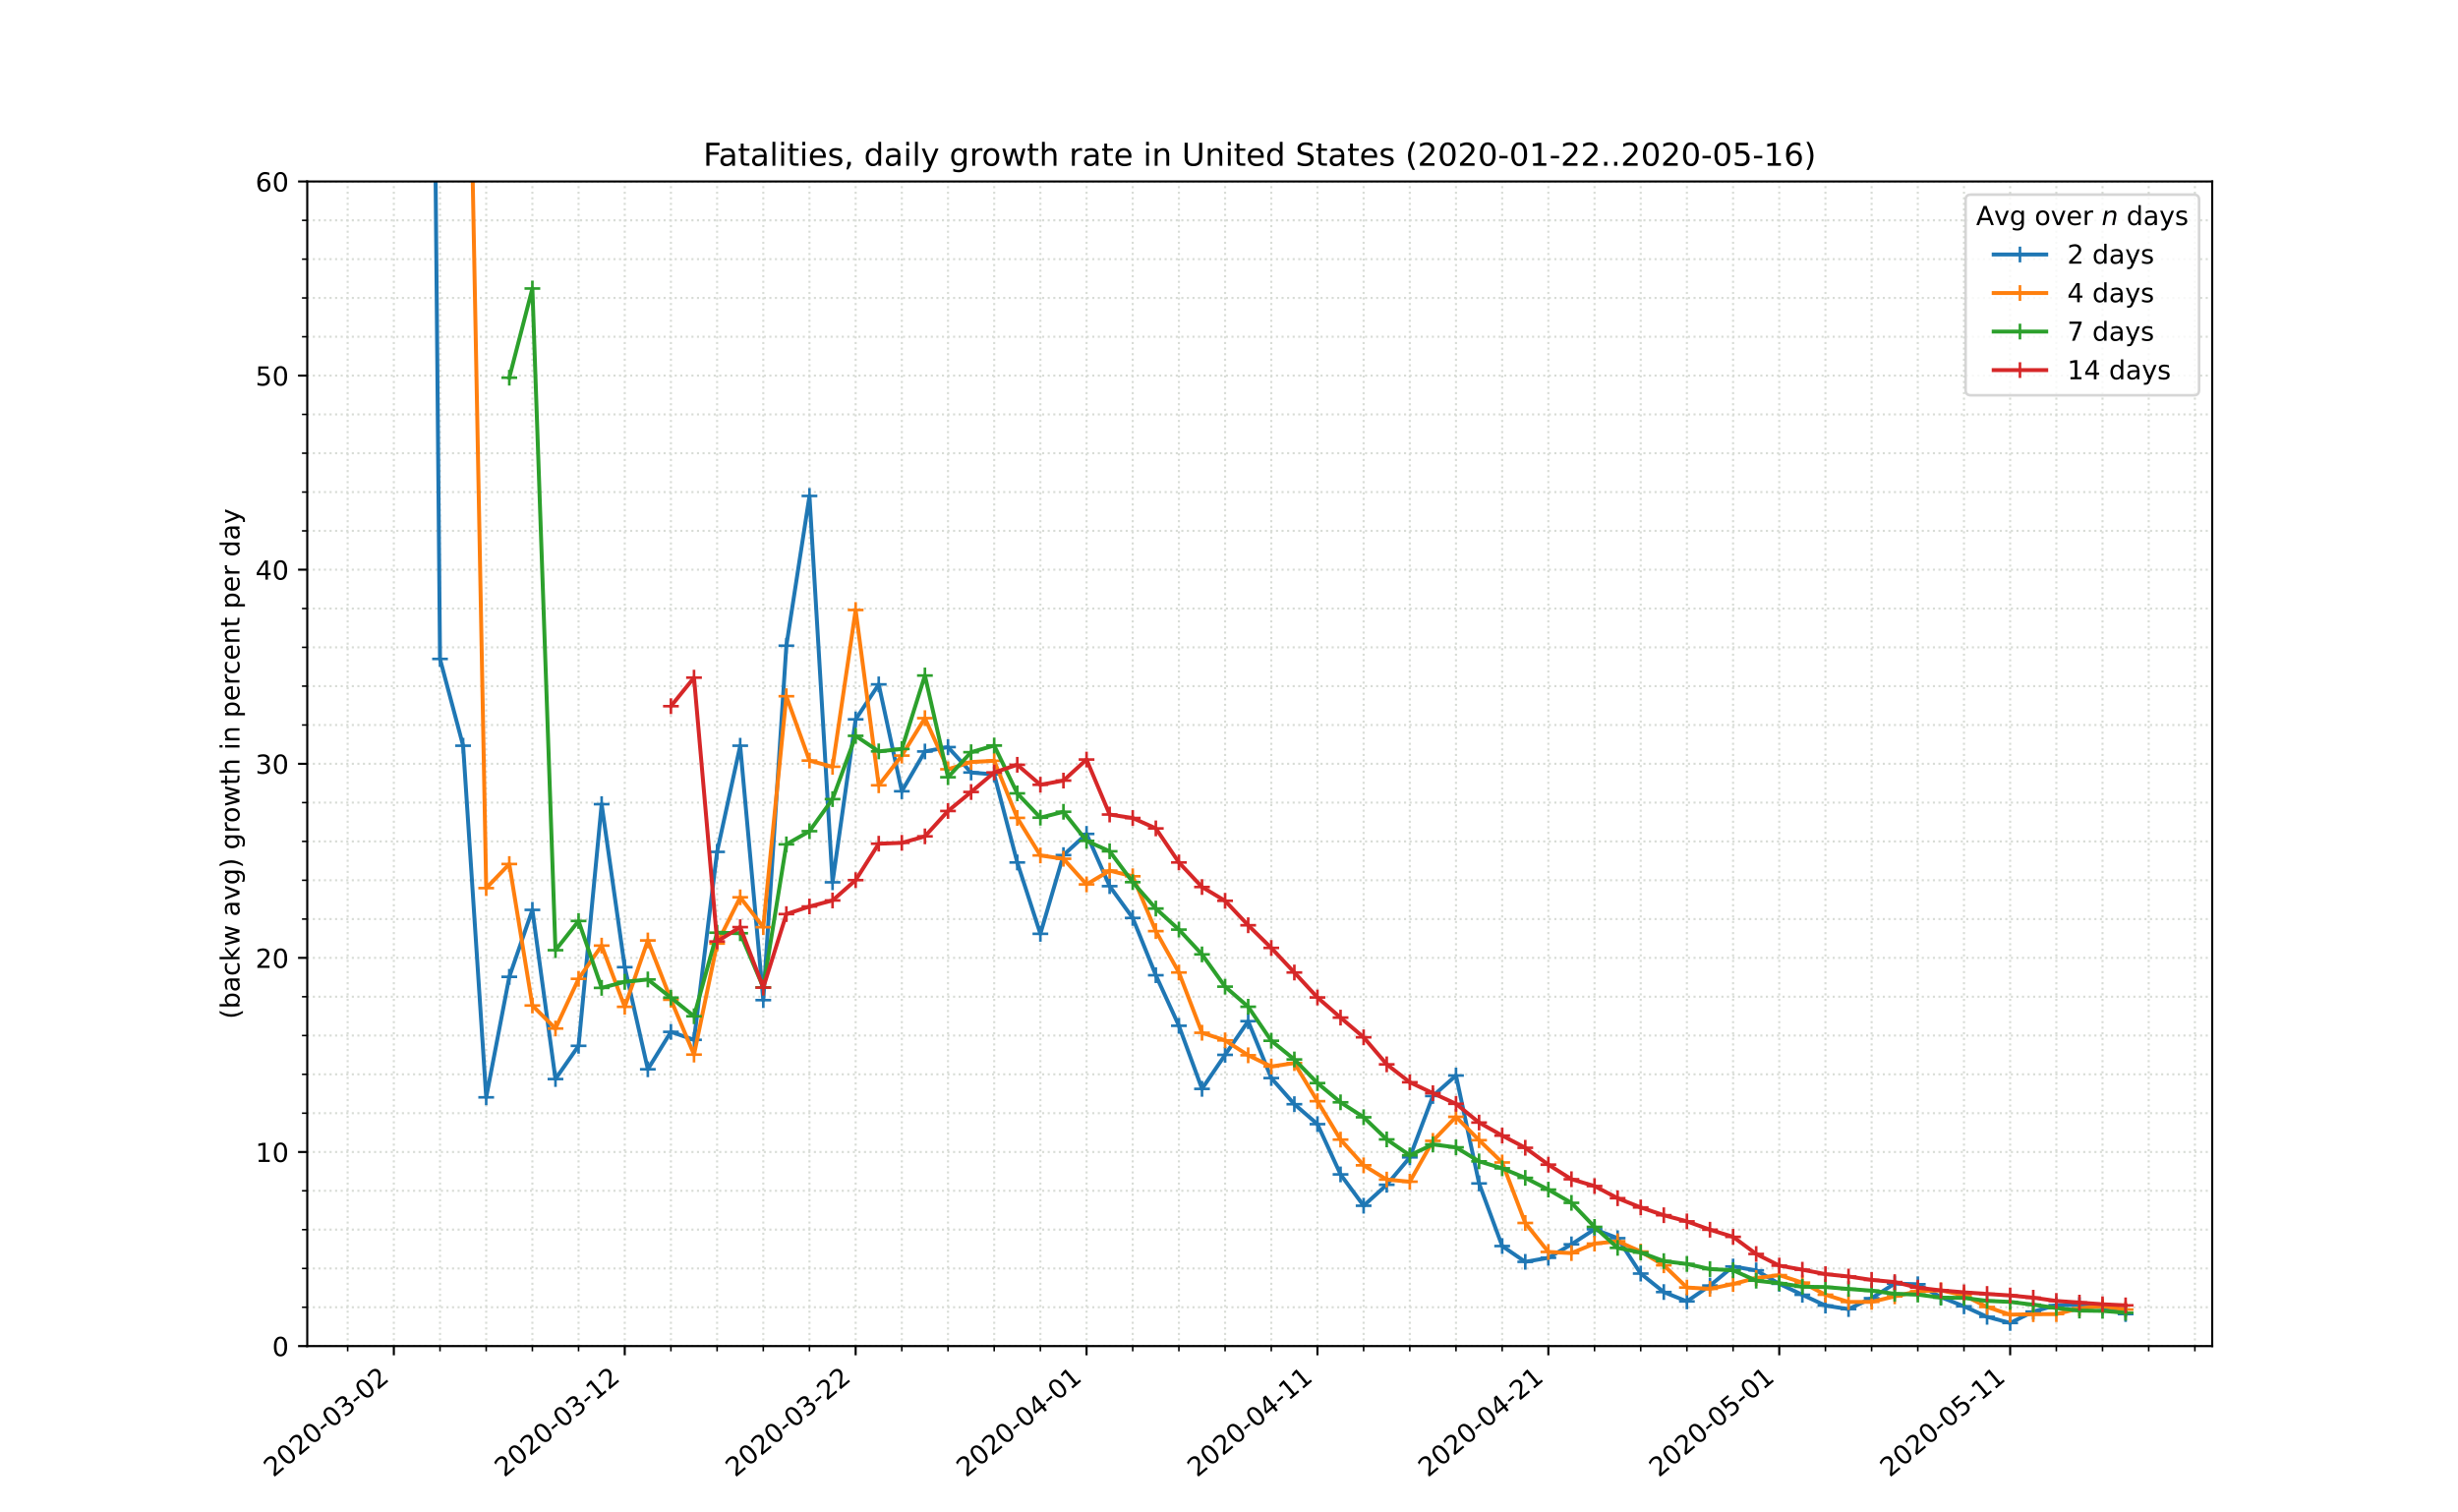 <?xml version="1.0" encoding="utf-8" standalone="no"?>
<!DOCTYPE svg PUBLIC "-//W3C//DTD SVG 1.1//EN"
  "http://www.w3.org/Graphics/SVG/1.1/DTD/svg11.dtd">
<!-- Created with matplotlib (https://matplotlib.org/) -->
<svg height="576pt" version="1.1" viewBox="0 0 936 576" width="936pt" xmlns="http://www.w3.org/2000/svg" xmlns:xlink="http://www.w3.org/1999/xlink">
 <defs>
  <style type="text/css">
*{stroke-linecap:butt;stroke-linejoin:round;}
  </style>
 </defs>
 <g id="figure_1">
  <g id="patch_1">
   <path d="M 0 576 
L 936 576 
L 936 0 
L 0 0 
z
" style="fill:#ffffff;"/>
  </g>
  <g id="axes_1">
   <g id="patch_2">
    <path d="M 117 512.64 
L 842.4 512.64 
L 842.4 69.12 
L 117 69.12 
z
" style="fill:#ffffff;"/>
   </g>
   <g id="matplotlib.axis_1">
    <g id="xtick_1">
     <g id="line2d_1">
      <path clip-path="url(#p49142d822c)" d="M 149.973 512.64 
L 149.973 69.12 
" style="fill:none;stroke:#d8dcd6;stroke-dasharray:0.8,1.32;stroke-dashoffset:0;stroke-width:0.8;"/>
     </g>
     <g id="line2d_2">
      <defs>
       <path d="M 0 0 
L 0 3.5 
" id="m9c687f07ef" style="stroke:#000000;stroke-width:0.8;"/>
      </defs>
      <g>
       <use style="stroke:#000000;stroke-width:0.8;" x="149.973" xlink:href="#m9c687f07ef" y="512.64"/>
      </g>
     </g>
     <g id="text_1">
      <!-- 2020-03-02 -->
      <defs>
       <path d="M 19.188 8.297 
L 53.609 8.297 
L 53.609 0 
L 7.328 0 
L 7.328 8.297 
Q 12.938 14.109 22.625 23.891 
Q 32.328 33.688 34.812 36.531 
Q 39.547 41.844 41.422 45.531 
Q 43.312 49.219 43.312 52.781 
Q 43.312 58.594 39.234 62.25 
Q 35.156 65.922 28.609 65.922 
Q 23.969 65.922 18.812 64.312 
Q 13.672 62.703 7.812 59.422 
L 7.812 69.391 
Q 13.766 71.781 18.938 73 
Q 24.125 74.219 28.422 74.219 
Q 39.75 74.219 46.484 68.547 
Q 53.219 62.891 53.219 53.422 
Q 53.219 48.922 51.531 44.891 
Q 49.859 40.875 45.406 35.406 
Q 44.188 33.984 37.641 27.219 
Q 31.109 20.453 19.188 8.297 
z
" id="DejaVuSans-50"/>
       <path d="M 31.781 66.406 
Q 24.172 66.406 20.328 58.906 
Q 16.5 51.422 16.5 36.375 
Q 16.5 21.391 20.328 13.891 
Q 24.172 6.391 31.781 6.391 
Q 39.453 6.391 43.281 13.891 
Q 47.125 21.391 47.125 36.375 
Q 47.125 51.422 43.281 58.906 
Q 39.453 66.406 31.781 66.406 
z
M 31.781 74.219 
Q 44.047 74.219 50.516 64.516 
Q 56.984 54.828 56.984 36.375 
Q 56.984 17.969 50.516 8.266 
Q 44.047 -1.422 31.781 -1.422 
Q 19.531 -1.422 13.062 8.266 
Q 6.594 17.969 6.594 36.375 
Q 6.594 54.828 13.062 64.516 
Q 19.531 74.219 31.781 74.219 
z
" id="DejaVuSans-48"/>
       <path d="M 4.891 31.391 
L 31.203 31.391 
L 31.203 23.391 
L 4.891 23.391 
z
" id="DejaVuSans-45"/>
       <path d="M 40.578 39.312 
Q 47.656 37.797 51.625 33 
Q 55.609 28.219 55.609 21.188 
Q 55.609 10.406 48.188 4.484 
Q 40.766 -1.422 27.094 -1.422 
Q 22.516 -1.422 17.656 -0.516 
Q 12.797 0.391 7.625 2.203 
L 7.625 11.719 
Q 11.719 9.328 16.594 8.109 
Q 21.484 6.891 26.812 6.891 
Q 36.078 6.891 40.938 10.547 
Q 45.797 14.203 45.797 21.188 
Q 45.797 27.641 41.281 31.266 
Q 36.766 34.906 28.719 34.906 
L 20.219 34.906 
L 20.219 43.016 
L 29.109 43.016 
Q 36.375 43.016 40.234 45.922 
Q 44.094 48.828 44.094 54.297 
Q 44.094 59.906 40.109 62.906 
Q 36.141 65.922 28.719 65.922 
Q 24.656 65.922 20.016 65.031 
Q 15.375 64.156 9.812 62.312 
L 9.812 71.094 
Q 15.438 72.656 20.344 73.438 
Q 25.25 74.219 29.594 74.219 
Q 40.828 74.219 47.359 69.109 
Q 53.906 64.016 53.906 55.328 
Q 53.906 49.266 50.438 45.094 
Q 46.969 40.922 40.578 39.312 
z
" id="DejaVuSans-51"/>
      </defs>
      <g transform="translate(104.117 562.817)rotate(-40)scale(0.1 -0.1)">
       <use xlink:href="#DejaVuSans-50"/>
       <use x="63.623" xlink:href="#DejaVuSans-48"/>
       <use x="127.246" xlink:href="#DejaVuSans-50"/>
       <use x="190.869" xlink:href="#DejaVuSans-48"/>
       <use x="254.492" xlink:href="#DejaVuSans-45"/>
       <use x="290.576" xlink:href="#DejaVuSans-48"/>
       <use x="354.199" xlink:href="#DejaVuSans-51"/>
       <use x="417.822" xlink:href="#DejaVuSans-45"/>
       <use x="453.906" xlink:href="#DejaVuSans-48"/>
       <use x="517.529" xlink:href="#DejaVuSans-50"/>
      </g>
     </g>
    </g>
    <g id="xtick_2">
     <g id="line2d_3">
      <path clip-path="url(#p49142d822c)" d="M 237.9 512.64 
L 237.9 69.12 
" style="fill:none;stroke:#d8dcd6;stroke-dasharray:0.8,1.32;stroke-dashoffset:0;stroke-width:0.8;"/>
     </g>
     <g id="line2d_4">
      <g>
       <use style="stroke:#000000;stroke-width:0.8;" x="237.9" xlink:href="#m9c687f07ef" y="512.64"/>
      </g>
     </g>
     <g id="text_2">
      <!-- 2020-03-12 -->
      <defs>
       <path d="M 12.406 8.297 
L 28.516 8.297 
L 28.516 63.922 
L 10.984 60.406 
L 10.984 69.391 
L 28.422 72.906 
L 38.281 72.906 
L 38.281 8.297 
L 54.391 8.297 
L 54.391 0 
L 12.406 0 
z
" id="DejaVuSans-49"/>
      </defs>
      <g transform="translate(192.044 562.817)rotate(-40)scale(0.1 -0.1)">
       <use xlink:href="#DejaVuSans-50"/>
       <use x="63.623" xlink:href="#DejaVuSans-48"/>
       <use x="127.246" xlink:href="#DejaVuSans-50"/>
       <use x="190.869" xlink:href="#DejaVuSans-48"/>
       <use x="254.492" xlink:href="#DejaVuSans-45"/>
       <use x="290.576" xlink:href="#DejaVuSans-48"/>
       <use x="354.199" xlink:href="#DejaVuSans-51"/>
       <use x="417.822" xlink:href="#DejaVuSans-45"/>
       <use x="453.906" xlink:href="#DejaVuSans-49"/>
       <use x="517.529" xlink:href="#DejaVuSans-50"/>
      </g>
     </g>
    </g>
    <g id="xtick_3">
     <g id="line2d_5">
      <path clip-path="url(#p49142d822c)" d="M 325.827 512.64 
L 325.827 69.12 
" style="fill:none;stroke:#d8dcd6;stroke-dasharray:0.8,1.32;stroke-dashoffset:0;stroke-width:0.8;"/>
     </g>
     <g id="line2d_6">
      <g>
       <use style="stroke:#000000;stroke-width:0.8;" x="325.827" xlink:href="#m9c687f07ef" y="512.64"/>
      </g>
     </g>
     <g id="text_3">
      <!-- 2020-03-22 -->
      <g transform="translate(279.971 562.817)rotate(-40)scale(0.1 -0.1)">
       <use xlink:href="#DejaVuSans-50"/>
       <use x="63.623" xlink:href="#DejaVuSans-48"/>
       <use x="127.246" xlink:href="#DejaVuSans-50"/>
       <use x="190.869" xlink:href="#DejaVuSans-48"/>
       <use x="254.492" xlink:href="#DejaVuSans-45"/>
       <use x="290.576" xlink:href="#DejaVuSans-48"/>
       <use x="354.199" xlink:href="#DejaVuSans-51"/>
       <use x="417.822" xlink:href="#DejaVuSans-45"/>
       <use x="453.906" xlink:href="#DejaVuSans-50"/>
       <use x="517.529" xlink:href="#DejaVuSans-50"/>
      </g>
     </g>
    </g>
    <g id="xtick_4">
     <g id="line2d_7">
      <path clip-path="url(#p49142d822c)" d="M 413.755 512.64 
L 413.755 69.12 
" style="fill:none;stroke:#d8dcd6;stroke-dasharray:0.8,1.32;stroke-dashoffset:0;stroke-width:0.8;"/>
     </g>
     <g id="line2d_8">
      <g>
       <use style="stroke:#000000;stroke-width:0.8;" x="413.755" xlink:href="#m9c687f07ef" y="512.64"/>
      </g>
     </g>
     <g id="text_4">
      <!-- 2020-04-01 -->
      <defs>
       <path d="M 37.797 64.312 
L 12.891 25.391 
L 37.797 25.391 
z
M 35.203 72.906 
L 47.609 72.906 
L 47.609 25.391 
L 58.016 25.391 
L 58.016 17.188 
L 47.609 17.188 
L 47.609 0 
L 37.797 0 
L 37.797 17.188 
L 4.891 17.188 
L 4.891 26.703 
z
" id="DejaVuSans-52"/>
      </defs>
      <g transform="translate(367.899 562.817)rotate(-40)scale(0.1 -0.1)">
       <use xlink:href="#DejaVuSans-50"/>
       <use x="63.623" xlink:href="#DejaVuSans-48"/>
       <use x="127.246" xlink:href="#DejaVuSans-50"/>
       <use x="190.869" xlink:href="#DejaVuSans-48"/>
       <use x="254.492" xlink:href="#DejaVuSans-45"/>
       <use x="290.576" xlink:href="#DejaVuSans-48"/>
       <use x="354.199" xlink:href="#DejaVuSans-52"/>
       <use x="417.822" xlink:href="#DejaVuSans-45"/>
       <use x="453.906" xlink:href="#DejaVuSans-48"/>
       <use x="517.529" xlink:href="#DejaVuSans-49"/>
      </g>
     </g>
    </g>
    <g id="xtick_5">
     <g id="line2d_9">
      <path clip-path="url(#p49142d822c)" d="M 501.682 512.64 
L 501.682 69.12 
" style="fill:none;stroke:#d8dcd6;stroke-dasharray:0.8,1.32;stroke-dashoffset:0;stroke-width:0.8;"/>
     </g>
     <g id="line2d_10">
      <g>
       <use style="stroke:#000000;stroke-width:0.8;" x="501.682" xlink:href="#m9c687f07ef" y="512.64"/>
      </g>
     </g>
     <g id="text_5">
      <!-- 2020-04-11 -->
      <g transform="translate(455.826 562.817)rotate(-40)scale(0.1 -0.1)">
       <use xlink:href="#DejaVuSans-50"/>
       <use x="63.623" xlink:href="#DejaVuSans-48"/>
       <use x="127.246" xlink:href="#DejaVuSans-50"/>
       <use x="190.869" xlink:href="#DejaVuSans-48"/>
       <use x="254.492" xlink:href="#DejaVuSans-45"/>
       <use x="290.576" xlink:href="#DejaVuSans-48"/>
       <use x="354.199" xlink:href="#DejaVuSans-52"/>
       <use x="417.822" xlink:href="#DejaVuSans-45"/>
       <use x="453.906" xlink:href="#DejaVuSans-49"/>
       <use x="517.529" xlink:href="#DejaVuSans-49"/>
      </g>
     </g>
    </g>
    <g id="xtick_6">
     <g id="line2d_11">
      <path clip-path="url(#p49142d822c)" d="M 589.609 512.64 
L 589.609 69.12 
" style="fill:none;stroke:#d8dcd6;stroke-dasharray:0.8,1.32;stroke-dashoffset:0;stroke-width:0.8;"/>
     </g>
     <g id="line2d_12">
      <g>
       <use style="stroke:#000000;stroke-width:0.8;" x="589.609" xlink:href="#m9c687f07ef" y="512.64"/>
      </g>
     </g>
     <g id="text_6">
      <!-- 2020-04-21 -->
      <g transform="translate(543.753 562.817)rotate(-40)scale(0.1 -0.1)">
       <use xlink:href="#DejaVuSans-50"/>
       <use x="63.623" xlink:href="#DejaVuSans-48"/>
       <use x="127.246" xlink:href="#DejaVuSans-50"/>
       <use x="190.869" xlink:href="#DejaVuSans-48"/>
       <use x="254.492" xlink:href="#DejaVuSans-45"/>
       <use x="290.576" xlink:href="#DejaVuSans-48"/>
       <use x="354.199" xlink:href="#DejaVuSans-52"/>
       <use x="417.822" xlink:href="#DejaVuSans-45"/>
       <use x="453.906" xlink:href="#DejaVuSans-50"/>
       <use x="517.529" xlink:href="#DejaVuSans-49"/>
      </g>
     </g>
    </g>
    <g id="xtick_7">
     <g id="line2d_13">
      <path clip-path="url(#p49142d822c)" d="M 677.536 512.64 
L 677.536 69.12 
" style="fill:none;stroke:#d8dcd6;stroke-dasharray:0.8,1.32;stroke-dashoffset:0;stroke-width:0.8;"/>
     </g>
     <g id="line2d_14">
      <g>
       <use style="stroke:#000000;stroke-width:0.8;" x="677.536" xlink:href="#m9c687f07ef" y="512.64"/>
      </g>
     </g>
     <g id="text_7">
      <!-- 2020-05-01 -->
      <defs>
       <path d="M 10.797 72.906 
L 49.516 72.906 
L 49.516 64.594 
L 19.828 64.594 
L 19.828 46.734 
Q 21.969 47.469 24.109 47.828 
Q 26.266 48.188 28.422 48.188 
Q 40.625 48.188 47.75 41.5 
Q 54.891 34.812 54.891 23.391 
Q 54.891 11.625 47.562 5.094 
Q 40.234 -1.422 26.906 -1.422 
Q 22.312 -1.422 17.547 -0.641 
Q 12.797 0.141 7.719 1.703 
L 7.719 11.625 
Q 12.109 9.234 16.797 8.062 
Q 21.484 6.891 26.703 6.891 
Q 35.156 6.891 40.078 11.328 
Q 45.016 15.766 45.016 23.391 
Q 45.016 31 40.078 35.438 
Q 35.156 39.891 26.703 39.891 
Q 22.75 39.891 18.812 39.016 
Q 14.891 38.141 10.797 36.281 
z
" id="DejaVuSans-53"/>
      </defs>
      <g transform="translate(631.68 562.817)rotate(-40)scale(0.1 -0.1)">
       <use xlink:href="#DejaVuSans-50"/>
       <use x="63.623" xlink:href="#DejaVuSans-48"/>
       <use x="127.246" xlink:href="#DejaVuSans-50"/>
       <use x="190.869" xlink:href="#DejaVuSans-48"/>
       <use x="254.492" xlink:href="#DejaVuSans-45"/>
       <use x="290.576" xlink:href="#DejaVuSans-48"/>
       <use x="354.199" xlink:href="#DejaVuSans-53"/>
       <use x="417.822" xlink:href="#DejaVuSans-45"/>
       <use x="453.906" xlink:href="#DejaVuSans-48"/>
       <use x="517.529" xlink:href="#DejaVuSans-49"/>
      </g>
     </g>
    </g>
    <g id="xtick_8">
     <g id="line2d_15">
      <path clip-path="url(#p49142d822c)" d="M 765.464 512.64 
L 765.464 69.12 
" style="fill:none;stroke:#d8dcd6;stroke-dasharray:0.8,1.32;stroke-dashoffset:0;stroke-width:0.8;"/>
     </g>
     <g id="line2d_16">
      <g>
       <use style="stroke:#000000;stroke-width:0.8;" x="765.464" xlink:href="#m9c687f07ef" y="512.64"/>
      </g>
     </g>
     <g id="text_8">
      <!-- 2020-05-11 -->
      <g transform="translate(719.608 562.817)rotate(-40)scale(0.1 -0.1)">
       <use xlink:href="#DejaVuSans-50"/>
       <use x="63.623" xlink:href="#DejaVuSans-48"/>
       <use x="127.246" xlink:href="#DejaVuSans-50"/>
       <use x="190.869" xlink:href="#DejaVuSans-48"/>
       <use x="254.492" xlink:href="#DejaVuSans-45"/>
       <use x="290.576" xlink:href="#DejaVuSans-48"/>
       <use x="354.199" xlink:href="#DejaVuSans-53"/>
       <use x="417.822" xlink:href="#DejaVuSans-45"/>
       <use x="453.906" xlink:href="#DejaVuSans-49"/>
       <use x="517.529" xlink:href="#DejaVuSans-49"/>
      </g>
     </g>
    </g>
    <g id="xtick_9">
     <g id="line2d_17">
      <path clip-path="url(#p49142d822c)" d="M 132.387 512.64 
L 132.387 69.12 
" style="fill:none;stroke:#d8dcd6;stroke-dasharray:0.8,1.32;stroke-dashoffset:0;stroke-width:0.8;"/>
     </g>
     <g id="line2d_18">
      <defs>
       <path d="M 0 0 
L 0 2 
" id="m6662d218d6" style="stroke:#000000;stroke-width:0.6;"/>
      </defs>
      <g>
       <use style="stroke:#000000;stroke-width:0.6;" x="132.387" xlink:href="#m6662d218d6" y="512.64"/>
      </g>
     </g>
    </g>
    <g id="xtick_10">
     <g id="line2d_19">
      <path clip-path="url(#p49142d822c)" d="M 167.558 512.64 
L 167.558 69.12 
" style="fill:none;stroke:#d8dcd6;stroke-dasharray:0.8,1.32;stroke-dashoffset:0;stroke-width:0.8;"/>
     </g>
     <g id="line2d_20">
      <g>
       <use style="stroke:#000000;stroke-width:0.6;" x="167.558" xlink:href="#m6662d218d6" y="512.64"/>
      </g>
     </g>
    </g>
    <g id="xtick_11">
     <g id="line2d_21">
      <path clip-path="url(#p49142d822c)" d="M 185.144 512.64 
L 185.144 69.12 
" style="fill:none;stroke:#d8dcd6;stroke-dasharray:0.8,1.32;stroke-dashoffset:0;stroke-width:0.8;"/>
     </g>
     <g id="line2d_22">
      <g>
       <use style="stroke:#000000;stroke-width:0.6;" x="185.144" xlink:href="#m6662d218d6" y="512.64"/>
      </g>
     </g>
    </g>
    <g id="xtick_12">
     <g id="line2d_23">
      <path clip-path="url(#p49142d822c)" d="M 202.729 512.64 
L 202.729 69.12 
" style="fill:none;stroke:#d8dcd6;stroke-dasharray:0.8,1.32;stroke-dashoffset:0;stroke-width:0.8;"/>
     </g>
     <g id="line2d_24">
      <g>
       <use style="stroke:#000000;stroke-width:0.6;" x="202.729" xlink:href="#m6662d218d6" y="512.64"/>
      </g>
     </g>
    </g>
    <g id="xtick_13">
     <g id="line2d_25">
      <path clip-path="url(#p49142d822c)" d="M 220.315 512.64 
L 220.315 69.12 
" style="fill:none;stroke:#d8dcd6;stroke-dasharray:0.8,1.32;stroke-dashoffset:0;stroke-width:0.8;"/>
     </g>
     <g id="line2d_26">
      <g>
       <use style="stroke:#000000;stroke-width:0.6;" x="220.315" xlink:href="#m6662d218d6" y="512.64"/>
      </g>
     </g>
    </g>
    <g id="xtick_14">
     <g id="line2d_27">
      <path clip-path="url(#p49142d822c)" d="M 255.485 512.64 
L 255.485 69.12 
" style="fill:none;stroke:#d8dcd6;stroke-dasharray:0.8,1.32;stroke-dashoffset:0;stroke-width:0.8;"/>
     </g>
     <g id="line2d_28">
      <g>
       <use style="stroke:#000000;stroke-width:0.6;" x="255.485" xlink:href="#m6662d218d6" y="512.64"/>
      </g>
     </g>
    </g>
    <g id="xtick_15">
     <g id="line2d_29">
      <path clip-path="url(#p49142d822c)" d="M 273.071 512.64 
L 273.071 69.12 
" style="fill:none;stroke:#d8dcd6;stroke-dasharray:0.8,1.32;stroke-dashoffset:0;stroke-width:0.8;"/>
     </g>
     <g id="line2d_30">
      <g>
       <use style="stroke:#000000;stroke-width:0.6;" x="273.071" xlink:href="#m6662d218d6" y="512.64"/>
      </g>
     </g>
    </g>
    <g id="xtick_16">
     <g id="line2d_31">
      <path clip-path="url(#p49142d822c)" d="M 290.656 512.64 
L 290.656 69.12 
" style="fill:none;stroke:#d8dcd6;stroke-dasharray:0.8,1.32;stroke-dashoffset:0;stroke-width:0.8;"/>
     </g>
     <g id="line2d_32">
      <g>
       <use style="stroke:#000000;stroke-width:0.6;" x="290.656" xlink:href="#m6662d218d6" y="512.64"/>
      </g>
     </g>
    </g>
    <g id="xtick_17">
     <g id="line2d_33">
      <path clip-path="url(#p49142d822c)" d="M 308.242 512.64 
L 308.242 69.12 
" style="fill:none;stroke:#d8dcd6;stroke-dasharray:0.8,1.32;stroke-dashoffset:0;stroke-width:0.8;"/>
     </g>
     <g id="line2d_34">
      <g>
       <use style="stroke:#000000;stroke-width:0.6;" x="308.242" xlink:href="#m6662d218d6" y="512.64"/>
      </g>
     </g>
    </g>
    <g id="xtick_18">
     <g id="line2d_35">
      <path clip-path="url(#p49142d822c)" d="M 343.413 512.64 
L 343.413 69.12 
" style="fill:none;stroke:#d8dcd6;stroke-dasharray:0.8,1.32;stroke-dashoffset:0;stroke-width:0.8;"/>
     </g>
     <g id="line2d_36">
      <g>
       <use style="stroke:#000000;stroke-width:0.6;" x="343.413" xlink:href="#m6662d218d6" y="512.64"/>
      </g>
     </g>
    </g>
    <g id="xtick_19">
     <g id="line2d_37">
      <path clip-path="url(#p49142d822c)" d="M 360.998 512.64 
L 360.998 69.12 
" style="fill:none;stroke:#d8dcd6;stroke-dasharray:0.8,1.32;stroke-dashoffset:0;stroke-width:0.8;"/>
     </g>
     <g id="line2d_38">
      <g>
       <use style="stroke:#000000;stroke-width:0.6;" x="360.998" xlink:href="#m6662d218d6" y="512.64"/>
      </g>
     </g>
    </g>
    <g id="xtick_20">
     <g id="line2d_39">
      <path clip-path="url(#p49142d822c)" d="M 378.584 512.64 
L 378.584 69.12 
" style="fill:none;stroke:#d8dcd6;stroke-dasharray:0.8,1.32;stroke-dashoffset:0;stroke-width:0.8;"/>
     </g>
     <g id="line2d_40">
      <g>
       <use style="stroke:#000000;stroke-width:0.6;" x="378.584" xlink:href="#m6662d218d6" y="512.64"/>
      </g>
     </g>
    </g>
    <g id="xtick_21">
     <g id="line2d_41">
      <path clip-path="url(#p49142d822c)" d="M 396.169 512.64 
L 396.169 69.12 
" style="fill:none;stroke:#d8dcd6;stroke-dasharray:0.8,1.32;stroke-dashoffset:0;stroke-width:0.8;"/>
     </g>
     <g id="line2d_42">
      <g>
       <use style="stroke:#000000;stroke-width:0.6;" x="396.169" xlink:href="#m6662d218d6" y="512.64"/>
      </g>
     </g>
    </g>
    <g id="xtick_22">
     <g id="line2d_43">
      <path clip-path="url(#p49142d822c)" d="M 431.34 512.64 
L 431.34 69.12 
" style="fill:none;stroke:#d8dcd6;stroke-dasharray:0.8,1.32;stroke-dashoffset:0;stroke-width:0.8;"/>
     </g>
     <g id="line2d_44">
      <g>
       <use style="stroke:#000000;stroke-width:0.6;" x="431.34" xlink:href="#m6662d218d6" y="512.64"/>
      </g>
     </g>
    </g>
    <g id="xtick_23">
     <g id="line2d_45">
      <path clip-path="url(#p49142d822c)" d="M 448.925 512.64 
L 448.925 69.12 
" style="fill:none;stroke:#d8dcd6;stroke-dasharray:0.8,1.32;stroke-dashoffset:0;stroke-width:0.8;"/>
     </g>
     <g id="line2d_46">
      <g>
       <use style="stroke:#000000;stroke-width:0.6;" x="448.925" xlink:href="#m6662d218d6" y="512.64"/>
      </g>
     </g>
    </g>
    <g id="xtick_24">
     <g id="line2d_47">
      <path clip-path="url(#p49142d822c)" d="M 466.511 512.64 
L 466.511 69.12 
" style="fill:none;stroke:#d8dcd6;stroke-dasharray:0.8,1.32;stroke-dashoffset:0;stroke-width:0.8;"/>
     </g>
     <g id="line2d_48">
      <g>
       <use style="stroke:#000000;stroke-width:0.6;" x="466.511" xlink:href="#m6662d218d6" y="512.64"/>
      </g>
     </g>
    </g>
    <g id="xtick_25">
     <g id="line2d_49">
      <path clip-path="url(#p49142d822c)" d="M 484.096 512.64 
L 484.096 69.12 
" style="fill:none;stroke:#d8dcd6;stroke-dasharray:0.8,1.32;stroke-dashoffset:0;stroke-width:0.8;"/>
     </g>
     <g id="line2d_50">
      <g>
       <use style="stroke:#000000;stroke-width:0.6;" x="484.096" xlink:href="#m6662d218d6" y="512.64"/>
      </g>
     </g>
    </g>
    <g id="xtick_26">
     <g id="line2d_51">
      <path clip-path="url(#p49142d822c)" d="M 519.267 512.64 
L 519.267 69.12 
" style="fill:none;stroke:#d8dcd6;stroke-dasharray:0.8,1.32;stroke-dashoffset:0;stroke-width:0.8;"/>
     </g>
     <g id="line2d_52">
      <g>
       <use style="stroke:#000000;stroke-width:0.6;" x="519.267" xlink:href="#m6662d218d6" y="512.64"/>
      </g>
     </g>
    </g>
    <g id="xtick_27">
     <g id="line2d_53">
      <path clip-path="url(#p49142d822c)" d="M 536.853 512.64 
L 536.853 69.12 
" style="fill:none;stroke:#d8dcd6;stroke-dasharray:0.8,1.32;stroke-dashoffset:0;stroke-width:0.8;"/>
     </g>
     <g id="line2d_54">
      <g>
       <use style="stroke:#000000;stroke-width:0.6;" x="536.853" xlink:href="#m6662d218d6" y="512.64"/>
      </g>
     </g>
    </g>
    <g id="xtick_28">
     <g id="line2d_55">
      <path clip-path="url(#p49142d822c)" d="M 554.438 512.64 
L 554.438 69.12 
" style="fill:none;stroke:#d8dcd6;stroke-dasharray:0.8,1.32;stroke-dashoffset:0;stroke-width:0.8;"/>
     </g>
     <g id="line2d_56">
      <g>
       <use style="stroke:#000000;stroke-width:0.6;" x="554.438" xlink:href="#m6662d218d6" y="512.64"/>
      </g>
     </g>
    </g>
    <g id="xtick_29">
     <g id="line2d_57">
      <path clip-path="url(#p49142d822c)" d="M 572.024 512.64 
L 572.024 69.12 
" style="fill:none;stroke:#d8dcd6;stroke-dasharray:0.8,1.32;stroke-dashoffset:0;stroke-width:0.8;"/>
     </g>
     <g id="line2d_58">
      <g>
       <use style="stroke:#000000;stroke-width:0.6;" x="572.024" xlink:href="#m6662d218d6" y="512.64"/>
      </g>
     </g>
    </g>
    <g id="xtick_30">
     <g id="line2d_59">
      <path clip-path="url(#p49142d822c)" d="M 607.195 512.64 
L 607.195 69.12 
" style="fill:none;stroke:#d8dcd6;stroke-dasharray:0.8,1.32;stroke-dashoffset:0;stroke-width:0.8;"/>
     </g>
     <g id="line2d_60">
      <g>
       <use style="stroke:#000000;stroke-width:0.6;" x="607.195" xlink:href="#m6662d218d6" y="512.64"/>
      </g>
     </g>
    </g>
    <g id="xtick_31">
     <g id="line2d_61">
      <path clip-path="url(#p49142d822c)" d="M 624.78 512.64 
L 624.78 69.12 
" style="fill:none;stroke:#d8dcd6;stroke-dasharray:0.8,1.32;stroke-dashoffset:0;stroke-width:0.8;"/>
     </g>
     <g id="line2d_62">
      <g>
       <use style="stroke:#000000;stroke-width:0.6;" x="624.78" xlink:href="#m6662d218d6" y="512.64"/>
      </g>
     </g>
    </g>
    <g id="xtick_32">
     <g id="line2d_63">
      <path clip-path="url(#p49142d822c)" d="M 642.365 512.64 
L 642.365 69.12 
" style="fill:none;stroke:#d8dcd6;stroke-dasharray:0.8,1.32;stroke-dashoffset:0;stroke-width:0.8;"/>
     </g>
     <g id="line2d_64">
      <g>
       <use style="stroke:#000000;stroke-width:0.6;" x="642.365" xlink:href="#m6662d218d6" y="512.64"/>
      </g>
     </g>
    </g>
    <g id="xtick_33">
     <g id="line2d_65">
      <path clip-path="url(#p49142d822c)" d="M 659.951 512.64 
L 659.951 69.12 
" style="fill:none;stroke:#d8dcd6;stroke-dasharray:0.8,1.32;stroke-dashoffset:0;stroke-width:0.8;"/>
     </g>
     <g id="line2d_66">
      <g>
       <use style="stroke:#000000;stroke-width:0.6;" x="659.951" xlink:href="#m6662d218d6" y="512.64"/>
      </g>
     </g>
    </g>
    <g id="xtick_34">
     <g id="line2d_67">
      <path clip-path="url(#p49142d822c)" d="M 695.122 512.64 
L 695.122 69.12 
" style="fill:none;stroke:#d8dcd6;stroke-dasharray:0.8,1.32;stroke-dashoffset:0;stroke-width:0.8;"/>
     </g>
     <g id="line2d_68">
      <g>
       <use style="stroke:#000000;stroke-width:0.6;" x="695.122" xlink:href="#m6662d218d6" y="512.64"/>
      </g>
     </g>
    </g>
    <g id="xtick_35">
     <g id="line2d_69">
      <path clip-path="url(#p49142d822c)" d="M 712.707 512.64 
L 712.707 69.12 
" style="fill:none;stroke:#d8dcd6;stroke-dasharray:0.8,1.32;stroke-dashoffset:0;stroke-width:0.8;"/>
     </g>
     <g id="line2d_70">
      <g>
       <use style="stroke:#000000;stroke-width:0.6;" x="712.707" xlink:href="#m6662d218d6" y="512.64"/>
      </g>
     </g>
    </g>
    <g id="xtick_36">
     <g id="line2d_71">
      <path clip-path="url(#p49142d822c)" d="M 730.293 512.64 
L 730.293 69.12 
" style="fill:none;stroke:#d8dcd6;stroke-dasharray:0.8,1.32;stroke-dashoffset:0;stroke-width:0.8;"/>
     </g>
     <g id="line2d_72">
      <g>
       <use style="stroke:#000000;stroke-width:0.6;" x="730.293" xlink:href="#m6662d218d6" y="512.64"/>
      </g>
     </g>
    </g>
    <g id="xtick_37">
     <g id="line2d_73">
      <path clip-path="url(#p49142d822c)" d="M 747.878 512.64 
L 747.878 69.12 
" style="fill:none;stroke:#d8dcd6;stroke-dasharray:0.8,1.32;stroke-dashoffset:0;stroke-width:0.8;"/>
     </g>
     <g id="line2d_74">
      <g>
       <use style="stroke:#000000;stroke-width:0.6;" x="747.878" xlink:href="#m6662d218d6" y="512.64"/>
      </g>
     </g>
    </g>
    <g id="xtick_38">
     <g id="line2d_75">
      <path clip-path="url(#p49142d822c)" d="M 783.049 512.64 
L 783.049 69.12 
" style="fill:none;stroke:#d8dcd6;stroke-dasharray:0.8,1.32;stroke-dashoffset:0;stroke-width:0.8;"/>
     </g>
     <g id="line2d_76">
      <g>
       <use style="stroke:#000000;stroke-width:0.6;" x="783.049" xlink:href="#m6662d218d6" y="512.64"/>
      </g>
     </g>
    </g>
    <g id="xtick_39">
     <g id="line2d_77">
      <path clip-path="url(#p49142d822c)" d="M 800.635 512.64 
L 800.635 69.12 
" style="fill:none;stroke:#d8dcd6;stroke-dasharray:0.8,1.32;stroke-dashoffset:0;stroke-width:0.8;"/>
     </g>
     <g id="line2d_78">
      <g>
       <use style="stroke:#000000;stroke-width:0.6;" x="800.635" xlink:href="#m6662d218d6" y="512.64"/>
      </g>
     </g>
    </g>
    <g id="xtick_40">
     <g id="line2d_79">
      <path clip-path="url(#p49142d822c)" d="M 818.22 512.64 
L 818.22 69.12 
" style="fill:none;stroke:#d8dcd6;stroke-dasharray:0.8,1.32;stroke-dashoffset:0;stroke-width:0.8;"/>
     </g>
     <g id="line2d_80">
      <g>
       <use style="stroke:#000000;stroke-width:0.6;" x="818.22" xlink:href="#m6662d218d6" y="512.64"/>
      </g>
     </g>
    </g>
    <g id="xtick_41">
     <g id="line2d_81">
      <path clip-path="url(#p49142d822c)" d="M 835.805 512.64 
L 835.805 69.12 
" style="fill:none;stroke:#d8dcd6;stroke-dasharray:0.8,1.32;stroke-dashoffset:0;stroke-width:0.8;"/>
     </g>
     <g id="line2d_82">
      <g>
       <use style="stroke:#000000;stroke-width:0.6;" x="835.805" xlink:href="#m6662d218d6" y="512.64"/>
      </g>
     </g>
    </g>
   </g>
   <g id="matplotlib.axis_2">
    <g id="ytick_1">
     <g id="line2d_83">
      <path clip-path="url(#p49142d822c)" d="M 117 512.64 
L 842.4 512.64 
" style="fill:none;stroke:#d8dcd6;stroke-dasharray:0.8,1.32;stroke-dashoffset:0;stroke-width:0.8;"/>
     </g>
     <g id="line2d_84">
      <defs>
       <path d="M 0 0 
L -3.5 0 
" id="med5633f949" style="stroke:#000000;stroke-width:0.8;"/>
      </defs>
      <g>
       <use style="stroke:#000000;stroke-width:0.8;" x="117" xlink:href="#med5633f949" y="512.64"/>
      </g>
     </g>
     <g id="text_9">
      <!-- 0 -->
      <g transform="translate(103.638 516.439)scale(0.1 -0.1)">
       <use xlink:href="#DejaVuSans-48"/>
      </g>
     </g>
    </g>
    <g id="ytick_2">
     <g id="line2d_85">
      <path clip-path="url(#p49142d822c)" d="M 117 438.72 
L 842.4 438.72 
" style="fill:none;stroke:#d8dcd6;stroke-dasharray:0.8,1.32;stroke-dashoffset:0;stroke-width:0.8;"/>
     </g>
     <g id="line2d_86">
      <g>
       <use style="stroke:#000000;stroke-width:0.8;" x="117" xlink:href="#med5633f949" y="438.72"/>
      </g>
     </g>
     <g id="text_10">
      <!-- 10 -->
      <g transform="translate(97.275 442.519)scale(0.1 -0.1)">
       <use xlink:href="#DejaVuSans-49"/>
       <use x="63.623" xlink:href="#DejaVuSans-48"/>
      </g>
     </g>
    </g>
    <g id="ytick_3">
     <g id="line2d_87">
      <path clip-path="url(#p49142d822c)" d="M 117 364.8 
L 842.4 364.8 
" style="fill:none;stroke:#d8dcd6;stroke-dasharray:0.8,1.32;stroke-dashoffset:0;stroke-width:0.8;"/>
     </g>
     <g id="line2d_88">
      <g>
       <use style="stroke:#000000;stroke-width:0.8;" x="117" xlink:href="#med5633f949" y="364.8"/>
      </g>
     </g>
     <g id="text_11">
      <!-- 20 -->
      <g transform="translate(97.275 368.599)scale(0.1 -0.1)">
       <use xlink:href="#DejaVuSans-50"/>
       <use x="63.623" xlink:href="#DejaVuSans-48"/>
      </g>
     </g>
    </g>
    <g id="ytick_4">
     <g id="line2d_89">
      <path clip-path="url(#p49142d822c)" d="M 117 290.88 
L 842.4 290.88 
" style="fill:none;stroke:#d8dcd6;stroke-dasharray:0.8,1.32;stroke-dashoffset:0;stroke-width:0.8;"/>
     </g>
     <g id="line2d_90">
      <g>
       <use style="stroke:#000000;stroke-width:0.8;" x="117" xlink:href="#med5633f949" y="290.88"/>
      </g>
     </g>
     <g id="text_12">
      <!-- 30 -->
      <g transform="translate(97.275 294.679)scale(0.1 -0.1)">
       <use xlink:href="#DejaVuSans-51"/>
       <use x="63.623" xlink:href="#DejaVuSans-48"/>
      </g>
     </g>
    </g>
    <g id="ytick_5">
     <g id="line2d_91">
      <path clip-path="url(#p49142d822c)" d="M 117 216.96 
L 842.4 216.96 
" style="fill:none;stroke:#d8dcd6;stroke-dasharray:0.8,1.32;stroke-dashoffset:0;stroke-width:0.8;"/>
     </g>
     <g id="line2d_92">
      <g>
       <use style="stroke:#000000;stroke-width:0.8;" x="117" xlink:href="#med5633f949" y="216.96"/>
      </g>
     </g>
     <g id="text_13">
      <!-- 40 -->
      <g transform="translate(97.275 220.759)scale(0.1 -0.1)">
       <use xlink:href="#DejaVuSans-52"/>
       <use x="63.623" xlink:href="#DejaVuSans-48"/>
      </g>
     </g>
    </g>
    <g id="ytick_6">
     <g id="line2d_93">
      <path clip-path="url(#p49142d822c)" d="M 117 143.04 
L 842.4 143.04 
" style="fill:none;stroke:#d8dcd6;stroke-dasharray:0.8,1.32;stroke-dashoffset:0;stroke-width:0.8;"/>
     </g>
     <g id="line2d_94">
      <g>
       <use style="stroke:#000000;stroke-width:0.8;" x="117" xlink:href="#med5633f949" y="143.04"/>
      </g>
     </g>
     <g id="text_14">
      <!-- 50 -->
      <g transform="translate(97.275 146.839)scale(0.1 -0.1)">
       <use xlink:href="#DejaVuSans-53"/>
       <use x="63.623" xlink:href="#DejaVuSans-48"/>
      </g>
     </g>
    </g>
    <g id="ytick_7">
     <g id="line2d_95">
      <path clip-path="url(#p49142d822c)" d="M 117 69.12 
L 842.4 69.12 
" style="fill:none;stroke:#d8dcd6;stroke-dasharray:0.8,1.32;stroke-dashoffset:0;stroke-width:0.8;"/>
     </g>
     <g id="line2d_96">
      <g>
       <use style="stroke:#000000;stroke-width:0.8;" x="117" xlink:href="#med5633f949" y="69.12"/>
      </g>
     </g>
     <g id="text_15">
      <!-- 60 -->
      <defs>
       <path d="M 33.016 40.375 
Q 26.375 40.375 22.484 35.828 
Q 18.609 31.297 18.609 23.391 
Q 18.609 15.531 22.484 10.953 
Q 26.375 6.391 33.016 6.391 
Q 39.656 6.391 43.531 10.953 
Q 47.406 15.531 47.406 23.391 
Q 47.406 31.297 43.531 35.828 
Q 39.656 40.375 33.016 40.375 
z
M 52.594 71.297 
L 52.594 62.312 
Q 48.875 64.062 45.094 64.984 
Q 41.312 65.922 37.594 65.922 
Q 27.828 65.922 22.672 59.328 
Q 17.531 52.734 16.797 39.406 
Q 19.672 43.656 24.016 45.922 
Q 28.375 48.188 33.594 48.188 
Q 44.578 48.188 50.953 41.516 
Q 57.328 34.859 57.328 23.391 
Q 57.328 12.156 50.688 5.359 
Q 44.047 -1.422 33.016 -1.422 
Q 20.359 -1.422 13.672 8.266 
Q 6.984 17.969 6.984 36.375 
Q 6.984 53.656 15.188 63.938 
Q 23.391 74.219 37.203 74.219 
Q 40.922 74.219 44.703 73.484 
Q 48.484 72.75 52.594 71.297 
z
" id="DejaVuSans-54"/>
      </defs>
      <g transform="translate(97.275 72.919)scale(0.1 -0.1)">
       <use xlink:href="#DejaVuSans-54"/>
       <use x="63.623" xlink:href="#DejaVuSans-48"/>
      </g>
     </g>
    </g>
    <g id="ytick_8">
     <g id="line2d_97">
      <path clip-path="url(#p49142d822c)" d="M 117 497.856 
L 842.4 497.856 
" style="fill:none;stroke:#d8dcd6;stroke-dasharray:0.8,1.32;stroke-dashoffset:0;stroke-width:0.8;"/>
     </g>
     <g id="line2d_98">
      <defs>
       <path d="M 0 0 
L -2 0 
" id="maa40c6c094" style="stroke:#000000;stroke-width:0.6;"/>
      </defs>
      <g>
       <use style="stroke:#000000;stroke-width:0.6;" x="117" xlink:href="#maa40c6c094" y="497.856"/>
      </g>
     </g>
    </g>
    <g id="ytick_9">
     <g id="line2d_99">
      <path clip-path="url(#p49142d822c)" d="M 117 483.072 
L 842.4 483.072 
" style="fill:none;stroke:#d8dcd6;stroke-dasharray:0.8,1.32;stroke-dashoffset:0;stroke-width:0.8;"/>
     </g>
     <g id="line2d_100">
      <g>
       <use style="stroke:#000000;stroke-width:0.6;" x="117" xlink:href="#maa40c6c094" y="483.072"/>
      </g>
     </g>
    </g>
    <g id="ytick_10">
     <g id="line2d_101">
      <path clip-path="url(#p49142d822c)" d="M 117 468.288 
L 842.4 468.288 
" style="fill:none;stroke:#d8dcd6;stroke-dasharray:0.8,1.32;stroke-dashoffset:0;stroke-width:0.8;"/>
     </g>
     <g id="line2d_102">
      <g>
       <use style="stroke:#000000;stroke-width:0.6;" x="117" xlink:href="#maa40c6c094" y="468.288"/>
      </g>
     </g>
    </g>
    <g id="ytick_11">
     <g id="line2d_103">
      <path clip-path="url(#p49142d822c)" d="M 117 453.504 
L 842.4 453.504 
" style="fill:none;stroke:#d8dcd6;stroke-dasharray:0.8,1.32;stroke-dashoffset:0;stroke-width:0.8;"/>
     </g>
     <g id="line2d_104">
      <g>
       <use style="stroke:#000000;stroke-width:0.6;" x="117" xlink:href="#maa40c6c094" y="453.504"/>
      </g>
     </g>
    </g>
    <g id="ytick_12">
     <g id="line2d_105">
      <path clip-path="url(#p49142d822c)" d="M 117 423.936 
L 842.4 423.936 
" style="fill:none;stroke:#d8dcd6;stroke-dasharray:0.8,1.32;stroke-dashoffset:0;stroke-width:0.8;"/>
     </g>
     <g id="line2d_106">
      <g>
       <use style="stroke:#000000;stroke-width:0.6;" x="117" xlink:href="#maa40c6c094" y="423.936"/>
      </g>
     </g>
    </g>
    <g id="ytick_13">
     <g id="line2d_107">
      <path clip-path="url(#p49142d822c)" d="M 117 409.152 
L 842.4 409.152 
" style="fill:none;stroke:#d8dcd6;stroke-dasharray:0.8,1.32;stroke-dashoffset:0;stroke-width:0.8;"/>
     </g>
     <g id="line2d_108">
      <g>
       <use style="stroke:#000000;stroke-width:0.6;" x="117" xlink:href="#maa40c6c094" y="409.152"/>
      </g>
     </g>
    </g>
    <g id="ytick_14">
     <g id="line2d_109">
      <path clip-path="url(#p49142d822c)" d="M 117 394.368 
L 842.4 394.368 
" style="fill:none;stroke:#d8dcd6;stroke-dasharray:0.8,1.32;stroke-dashoffset:0;stroke-width:0.8;"/>
     </g>
     <g id="line2d_110">
      <g>
       <use style="stroke:#000000;stroke-width:0.6;" x="117" xlink:href="#maa40c6c094" y="394.368"/>
      </g>
     </g>
    </g>
    <g id="ytick_15">
     <g id="line2d_111">
      <path clip-path="url(#p49142d822c)" d="M 117 379.584 
L 842.4 379.584 
" style="fill:none;stroke:#d8dcd6;stroke-dasharray:0.8,1.32;stroke-dashoffset:0;stroke-width:0.8;"/>
     </g>
     <g id="line2d_112">
      <g>
       <use style="stroke:#000000;stroke-width:0.6;" x="117" xlink:href="#maa40c6c094" y="379.584"/>
      </g>
     </g>
    </g>
    <g id="ytick_16">
     <g id="line2d_113">
      <path clip-path="url(#p49142d822c)" d="M 117 350.016 
L 842.4 350.016 
" style="fill:none;stroke:#d8dcd6;stroke-dasharray:0.8,1.32;stroke-dashoffset:0;stroke-width:0.8;"/>
     </g>
     <g id="line2d_114">
      <g>
       <use style="stroke:#000000;stroke-width:0.6;" x="117" xlink:href="#maa40c6c094" y="350.016"/>
      </g>
     </g>
    </g>
    <g id="ytick_17">
     <g id="line2d_115">
      <path clip-path="url(#p49142d822c)" d="M 117 335.232 
L 842.4 335.232 
" style="fill:none;stroke:#d8dcd6;stroke-dasharray:0.8,1.32;stroke-dashoffset:0;stroke-width:0.8;"/>
     </g>
     <g id="line2d_116">
      <g>
       <use style="stroke:#000000;stroke-width:0.6;" x="117" xlink:href="#maa40c6c094" y="335.232"/>
      </g>
     </g>
    </g>
    <g id="ytick_18">
     <g id="line2d_117">
      <path clip-path="url(#p49142d822c)" d="M 117 320.448 
L 842.4 320.448 
" style="fill:none;stroke:#d8dcd6;stroke-dasharray:0.8,1.32;stroke-dashoffset:0;stroke-width:0.8;"/>
     </g>
     <g id="line2d_118">
      <g>
       <use style="stroke:#000000;stroke-width:0.6;" x="117" xlink:href="#maa40c6c094" y="320.448"/>
      </g>
     </g>
    </g>
    <g id="ytick_19">
     <g id="line2d_119">
      <path clip-path="url(#p49142d822c)" d="M 117 305.664 
L 842.4 305.664 
" style="fill:none;stroke:#d8dcd6;stroke-dasharray:0.8,1.32;stroke-dashoffset:0;stroke-width:0.8;"/>
     </g>
     <g id="line2d_120">
      <g>
       <use style="stroke:#000000;stroke-width:0.6;" x="117" xlink:href="#maa40c6c094" y="305.664"/>
      </g>
     </g>
    </g>
    <g id="ytick_20">
     <g id="line2d_121">
      <path clip-path="url(#p49142d822c)" d="M 117 276.096 
L 842.4 276.096 
" style="fill:none;stroke:#d8dcd6;stroke-dasharray:0.8,1.32;stroke-dashoffset:0;stroke-width:0.8;"/>
     </g>
     <g id="line2d_122">
      <g>
       <use style="stroke:#000000;stroke-width:0.6;" x="117" xlink:href="#maa40c6c094" y="276.096"/>
      </g>
     </g>
    </g>
    <g id="ytick_21">
     <g id="line2d_123">
      <path clip-path="url(#p49142d822c)" d="M 117 261.312 
L 842.4 261.312 
" style="fill:none;stroke:#d8dcd6;stroke-dasharray:0.8,1.32;stroke-dashoffset:0;stroke-width:0.8;"/>
     </g>
     <g id="line2d_124">
      <g>
       <use style="stroke:#000000;stroke-width:0.6;" x="117" xlink:href="#maa40c6c094" y="261.312"/>
      </g>
     </g>
    </g>
    <g id="ytick_22">
     <g id="line2d_125">
      <path clip-path="url(#p49142d822c)" d="M 117 246.528 
L 842.4 246.528 
" style="fill:none;stroke:#d8dcd6;stroke-dasharray:0.8,1.32;stroke-dashoffset:0;stroke-width:0.8;"/>
     </g>
     <g id="line2d_126">
      <g>
       <use style="stroke:#000000;stroke-width:0.6;" x="117" xlink:href="#maa40c6c094" y="246.528"/>
      </g>
     </g>
    </g>
    <g id="ytick_23">
     <g id="line2d_127">
      <path clip-path="url(#p49142d822c)" d="M 117 231.744 
L 842.4 231.744 
" style="fill:none;stroke:#d8dcd6;stroke-dasharray:0.8,1.32;stroke-dashoffset:0;stroke-width:0.8;"/>
     </g>
     <g id="line2d_128">
      <g>
       <use style="stroke:#000000;stroke-width:0.6;" x="117" xlink:href="#maa40c6c094" y="231.744"/>
      </g>
     </g>
    </g>
    <g id="ytick_24">
     <g id="line2d_129">
      <path clip-path="url(#p49142d822c)" d="M 117 202.176 
L 842.4 202.176 
" style="fill:none;stroke:#d8dcd6;stroke-dasharray:0.8,1.32;stroke-dashoffset:0;stroke-width:0.8;"/>
     </g>
     <g id="line2d_130">
      <g>
       <use style="stroke:#000000;stroke-width:0.6;" x="117" xlink:href="#maa40c6c094" y="202.176"/>
      </g>
     </g>
    </g>
    <g id="ytick_25">
     <g id="line2d_131">
      <path clip-path="url(#p49142d822c)" d="M 117 187.392 
L 842.4 187.392 
" style="fill:none;stroke:#d8dcd6;stroke-dasharray:0.8,1.32;stroke-dashoffset:0;stroke-width:0.8;"/>
     </g>
     <g id="line2d_132">
      <g>
       <use style="stroke:#000000;stroke-width:0.6;" x="117" xlink:href="#maa40c6c094" y="187.392"/>
      </g>
     </g>
    </g>
    <g id="ytick_26">
     <g id="line2d_133">
      <path clip-path="url(#p49142d822c)" d="M 117 172.608 
L 842.4 172.608 
" style="fill:none;stroke:#d8dcd6;stroke-dasharray:0.8,1.32;stroke-dashoffset:0;stroke-width:0.8;"/>
     </g>
     <g id="line2d_134">
      <g>
       <use style="stroke:#000000;stroke-width:0.6;" x="117" xlink:href="#maa40c6c094" y="172.608"/>
      </g>
     </g>
    </g>
    <g id="ytick_27">
     <g id="line2d_135">
      <path clip-path="url(#p49142d822c)" d="M 117 157.824 
L 842.4 157.824 
" style="fill:none;stroke:#d8dcd6;stroke-dasharray:0.8,1.32;stroke-dashoffset:0;stroke-width:0.8;"/>
     </g>
     <g id="line2d_136">
      <g>
       <use style="stroke:#000000;stroke-width:0.6;" x="117" xlink:href="#maa40c6c094" y="157.824"/>
      </g>
     </g>
    </g>
    <g id="ytick_28">
     <g id="line2d_137">
      <path clip-path="url(#p49142d822c)" d="M 117 128.256 
L 842.4 128.256 
" style="fill:none;stroke:#d8dcd6;stroke-dasharray:0.8,1.32;stroke-dashoffset:0;stroke-width:0.8;"/>
     </g>
     <g id="line2d_138">
      <g>
       <use style="stroke:#000000;stroke-width:0.6;" x="117" xlink:href="#maa40c6c094" y="128.256"/>
      </g>
     </g>
    </g>
    <g id="ytick_29">
     <g id="line2d_139">
      <path clip-path="url(#p49142d822c)" d="M 117 113.472 
L 842.4 113.472 
" style="fill:none;stroke:#d8dcd6;stroke-dasharray:0.8,1.32;stroke-dashoffset:0;stroke-width:0.8;"/>
     </g>
     <g id="line2d_140">
      <g>
       <use style="stroke:#000000;stroke-width:0.6;" x="117" xlink:href="#maa40c6c094" y="113.472"/>
      </g>
     </g>
    </g>
    <g id="ytick_30">
     <g id="line2d_141">
      <path clip-path="url(#p49142d822c)" d="M 117 98.688 
L 842.4 98.688 
" style="fill:none;stroke:#d8dcd6;stroke-dasharray:0.8,1.32;stroke-dashoffset:0;stroke-width:0.8;"/>
     </g>
     <g id="line2d_142">
      <g>
       <use style="stroke:#000000;stroke-width:0.6;" x="117" xlink:href="#maa40c6c094" y="98.688"/>
      </g>
     </g>
    </g>
    <g id="ytick_31">
     <g id="line2d_143">
      <path clip-path="url(#p49142d822c)" d="M 117 83.904 
L 842.4 83.904 
" style="fill:none;stroke:#d8dcd6;stroke-dasharray:0.8,1.32;stroke-dashoffset:0;stroke-width:0.8;"/>
     </g>
     <g id="line2d_144">
      <g>
       <use style="stroke:#000000;stroke-width:0.6;" x="117" xlink:href="#maa40c6c094" y="83.904"/>
      </g>
     </g>
    </g>
    <g id="text_16">
     <!-- (backw avg) growth in percent per day -->
     <defs>
      <path d="M 31 75.875 
Q 24.469 64.656 21.281 53.656 
Q 18.109 42.672 18.109 31.391 
Q 18.109 20.125 21.312 9.062 
Q 24.516 -2 31 -13.188 
L 23.188 -13.188 
Q 15.875 -1.703 12.234 9.375 
Q 8.594 20.453 8.594 31.391 
Q 8.594 42.281 12.203 53.312 
Q 15.828 64.359 23.188 75.875 
z
" id="DejaVuSans-40"/>
      <path d="M 48.688 27.297 
Q 48.688 37.203 44.609 42.844 
Q 40.531 48.484 33.406 48.484 
Q 26.266 48.484 22.188 42.844 
Q 18.109 37.203 18.109 27.297 
Q 18.109 17.391 22.188 11.75 
Q 26.266 6.109 33.406 6.109 
Q 40.531 6.109 44.609 11.75 
Q 48.688 17.391 48.688 27.297 
z
M 18.109 46.391 
Q 20.953 51.266 25.266 53.625 
Q 29.594 56 35.594 56 
Q 45.562 56 51.781 48.094 
Q 58.016 40.188 58.016 27.297 
Q 58.016 14.406 51.781 6.484 
Q 45.562 -1.422 35.594 -1.422 
Q 29.594 -1.422 25.266 0.953 
Q 20.953 3.328 18.109 8.203 
L 18.109 0 
L 9.078 0 
L 9.078 75.984 
L 18.109 75.984 
z
" id="DejaVuSans-98"/>
      <path d="M 34.281 27.484 
Q 23.391 27.484 19.188 25 
Q 14.984 22.516 14.984 16.5 
Q 14.984 11.719 18.141 8.906 
Q 21.297 6.109 26.703 6.109 
Q 34.188 6.109 38.703 11.406 
Q 43.219 16.703 43.219 25.484 
L 43.219 27.484 
z
M 52.203 31.203 
L 52.203 0 
L 43.219 0 
L 43.219 8.297 
Q 40.141 3.328 35.547 0.953 
Q 30.953 -1.422 24.312 -1.422 
Q 15.922 -1.422 10.953 3.297 
Q 6 8.016 6 15.922 
Q 6 25.141 12.172 29.828 
Q 18.359 34.516 30.609 34.516 
L 43.219 34.516 
L 43.219 35.406 
Q 43.219 41.609 39.141 45 
Q 35.062 48.391 27.688 48.391 
Q 23 48.391 18.547 47.266 
Q 14.109 46.141 10.016 43.891 
L 10.016 52.203 
Q 14.938 54.109 19.578 55.047 
Q 24.219 56 28.609 56 
Q 40.484 56 46.344 49.844 
Q 52.203 43.703 52.203 31.203 
z
" id="DejaVuSans-97"/>
      <path d="M 48.781 52.594 
L 48.781 44.188 
Q 44.969 46.297 41.141 47.344 
Q 37.312 48.391 33.406 48.391 
Q 24.656 48.391 19.812 42.844 
Q 14.984 37.312 14.984 27.297 
Q 14.984 17.281 19.812 11.734 
Q 24.656 6.203 33.406 6.203 
Q 37.312 6.203 41.141 7.25 
Q 44.969 8.297 48.781 10.406 
L 48.781 2.094 
Q 45.016 0.344 40.984 -0.531 
Q 36.969 -1.422 32.422 -1.422 
Q 20.062 -1.422 12.781 6.344 
Q 5.516 14.109 5.516 27.297 
Q 5.516 40.672 12.859 48.328 
Q 20.219 56 33.016 56 
Q 37.156 56 41.109 55.141 
Q 45.062 54.297 48.781 52.594 
z
" id="DejaVuSans-99"/>
      <path d="M 9.078 75.984 
L 18.109 75.984 
L 18.109 31.109 
L 44.922 54.688 
L 56.391 54.688 
L 27.391 29.109 
L 57.625 0 
L 45.906 0 
L 18.109 26.703 
L 18.109 0 
L 9.078 0 
z
" id="DejaVuSans-107"/>
      <path d="M 4.203 54.688 
L 13.188 54.688 
L 24.422 12.016 
L 35.594 54.688 
L 46.188 54.688 
L 57.422 12.016 
L 68.609 54.688 
L 77.594 54.688 
L 63.281 0 
L 52.688 0 
L 40.922 44.828 
L 29.109 0 
L 18.5 0 
z
" id="DejaVuSans-119"/>
      <path id="DejaVuSans-32"/>
      <path d="M 2.984 54.688 
L 12.5 54.688 
L 29.594 8.797 
L 46.688 54.688 
L 56.203 54.688 
L 35.688 0 
L 23.484 0 
z
" id="DejaVuSans-118"/>
      <path d="M 45.406 27.984 
Q 45.406 37.75 41.375 43.109 
Q 37.359 48.484 30.078 48.484 
Q 22.859 48.484 18.828 43.109 
Q 14.797 37.75 14.797 27.984 
Q 14.797 18.266 18.828 12.891 
Q 22.859 7.516 30.078 7.516 
Q 37.359 7.516 41.375 12.891 
Q 45.406 18.266 45.406 27.984 
z
M 54.391 6.781 
Q 54.391 -7.172 48.188 -13.984 
Q 42 -20.797 29.203 -20.797 
Q 24.469 -20.797 20.266 -20.094 
Q 16.062 -19.391 12.109 -17.922 
L 12.109 -9.188 
Q 16.062 -11.328 19.922 -12.344 
Q 23.781 -13.375 27.781 -13.375 
Q 36.625 -13.375 41.016 -8.766 
Q 45.406 -4.156 45.406 5.172 
L 45.406 9.625 
Q 42.625 4.781 38.281 2.391 
Q 33.938 0 27.875 0 
Q 17.828 0 11.672 7.656 
Q 5.516 15.328 5.516 27.984 
Q 5.516 40.672 11.672 48.328 
Q 17.828 56 27.875 56 
Q 33.938 56 38.281 53.609 
Q 42.625 51.219 45.406 46.391 
L 45.406 54.688 
L 54.391 54.688 
z
" id="DejaVuSans-103"/>
      <path d="M 8.016 75.875 
L 15.828 75.875 
Q 23.141 64.359 26.781 53.312 
Q 30.422 42.281 30.422 31.391 
Q 30.422 20.453 26.781 9.375 
Q 23.141 -1.703 15.828 -13.188 
L 8.016 -13.188 
Q 14.5 -2 17.703 9.062 
Q 20.906 20.125 20.906 31.391 
Q 20.906 42.672 17.703 53.656 
Q 14.5 64.656 8.016 75.875 
z
" id="DejaVuSans-41"/>
      <path d="M 41.109 46.297 
Q 39.594 47.172 37.812 47.578 
Q 36.031 48 33.891 48 
Q 26.266 48 22.188 43.047 
Q 18.109 38.094 18.109 28.812 
L 18.109 0 
L 9.078 0 
L 9.078 54.688 
L 18.109 54.688 
L 18.109 46.188 
Q 20.953 51.172 25.484 53.578 
Q 30.031 56 36.531 56 
Q 37.453 56 38.578 55.875 
Q 39.703 55.766 41.062 55.516 
z
" id="DejaVuSans-114"/>
      <path d="M 30.609 48.391 
Q 23.391 48.391 19.188 42.75 
Q 14.984 37.109 14.984 27.297 
Q 14.984 17.484 19.156 11.844 
Q 23.344 6.203 30.609 6.203 
Q 37.797 6.203 41.984 11.859 
Q 46.188 17.531 46.188 27.297 
Q 46.188 37.016 41.984 42.703 
Q 37.797 48.391 30.609 48.391 
z
M 30.609 56 
Q 42.328 56 49.016 48.375 
Q 55.719 40.766 55.719 27.297 
Q 55.719 13.875 49.016 6.219 
Q 42.328 -1.422 30.609 -1.422 
Q 18.844 -1.422 12.172 6.219 
Q 5.516 13.875 5.516 27.297 
Q 5.516 40.766 12.172 48.375 
Q 18.844 56 30.609 56 
z
" id="DejaVuSans-111"/>
      <path d="M 18.312 70.219 
L 18.312 54.688 
L 36.812 54.688 
L 36.812 47.703 
L 18.312 47.703 
L 18.312 18.016 
Q 18.312 11.328 20.141 9.422 
Q 21.969 7.516 27.594 7.516 
L 36.812 7.516 
L 36.812 0 
L 27.594 0 
Q 17.188 0 13.234 3.875 
Q 9.281 7.766 9.281 18.016 
L 9.281 47.703 
L 2.688 47.703 
L 2.688 54.688 
L 9.281 54.688 
L 9.281 70.219 
z
" id="DejaVuSans-116"/>
      <path d="M 54.891 33.016 
L 54.891 0 
L 45.906 0 
L 45.906 32.719 
Q 45.906 40.484 42.875 44.328 
Q 39.844 48.188 33.797 48.188 
Q 26.516 48.188 22.312 43.547 
Q 18.109 38.922 18.109 30.906 
L 18.109 0 
L 9.078 0 
L 9.078 75.984 
L 18.109 75.984 
L 18.109 46.188 
Q 21.344 51.125 25.703 53.562 
Q 30.078 56 35.797 56 
Q 45.219 56 50.047 50.172 
Q 54.891 44.344 54.891 33.016 
z
" id="DejaVuSans-104"/>
      <path d="M 9.422 54.688 
L 18.406 54.688 
L 18.406 0 
L 9.422 0 
z
M 9.422 75.984 
L 18.406 75.984 
L 18.406 64.594 
L 9.422 64.594 
z
" id="DejaVuSans-105"/>
      <path d="M 54.891 33.016 
L 54.891 0 
L 45.906 0 
L 45.906 32.719 
Q 45.906 40.484 42.875 44.328 
Q 39.844 48.188 33.797 48.188 
Q 26.516 48.188 22.312 43.547 
Q 18.109 38.922 18.109 30.906 
L 18.109 0 
L 9.078 0 
L 9.078 54.688 
L 18.109 54.688 
L 18.109 46.188 
Q 21.344 51.125 25.703 53.562 
Q 30.078 56 35.797 56 
Q 45.219 56 50.047 50.172 
Q 54.891 44.344 54.891 33.016 
z
" id="DejaVuSans-110"/>
      <path d="M 18.109 8.203 
L 18.109 -20.797 
L 9.078 -20.797 
L 9.078 54.688 
L 18.109 54.688 
L 18.109 46.391 
Q 20.953 51.266 25.266 53.625 
Q 29.594 56 35.594 56 
Q 45.562 56 51.781 48.094 
Q 58.016 40.188 58.016 27.297 
Q 58.016 14.406 51.781 6.484 
Q 45.562 -1.422 35.594 -1.422 
Q 29.594 -1.422 25.266 0.953 
Q 20.953 3.328 18.109 8.203 
z
M 48.688 27.297 
Q 48.688 37.203 44.609 42.844 
Q 40.531 48.484 33.406 48.484 
Q 26.266 48.484 22.188 42.844 
Q 18.109 37.203 18.109 27.297 
Q 18.109 17.391 22.188 11.75 
Q 26.266 6.109 33.406 6.109 
Q 40.531 6.109 44.609 11.75 
Q 48.688 17.391 48.688 27.297 
z
" id="DejaVuSans-112"/>
      <path d="M 56.203 29.594 
L 56.203 25.203 
L 14.891 25.203 
Q 15.484 15.922 20.484 11.062 
Q 25.484 6.203 34.422 6.203 
Q 39.594 6.203 44.453 7.469 
Q 49.312 8.734 54.109 11.281 
L 54.109 2.781 
Q 49.266 0.734 44.188 -0.344 
Q 39.109 -1.422 33.891 -1.422 
Q 20.797 -1.422 13.156 6.188 
Q 5.516 13.812 5.516 26.812 
Q 5.516 40.234 12.766 48.109 
Q 20.016 56 32.328 56 
Q 43.359 56 49.781 48.891 
Q 56.203 41.797 56.203 29.594 
z
M 47.219 32.234 
Q 47.125 39.594 43.094 43.984 
Q 39.062 48.391 32.422 48.391 
Q 24.906 48.391 20.391 44.141 
Q 15.875 39.891 15.188 32.172 
z
" id="DejaVuSans-101"/>
      <path d="M 45.406 46.391 
L 45.406 75.984 
L 54.391 75.984 
L 54.391 0 
L 45.406 0 
L 45.406 8.203 
Q 42.578 3.328 38.25 0.953 
Q 33.938 -1.422 27.875 -1.422 
Q 17.969 -1.422 11.734 6.484 
Q 5.516 14.406 5.516 27.297 
Q 5.516 40.188 11.734 48.094 
Q 17.969 56 27.875 56 
Q 33.938 56 38.25 53.625 
Q 42.578 51.266 45.406 46.391 
z
M 14.797 27.297 
Q 14.797 17.391 18.875 11.75 
Q 22.953 6.109 30.078 6.109 
Q 37.203 6.109 41.297 11.75 
Q 45.406 17.391 45.406 27.297 
Q 45.406 37.203 41.297 42.844 
Q 37.203 48.484 30.078 48.484 
Q 22.953 48.484 18.875 42.844 
Q 14.797 37.203 14.797 27.297 
z
" id="DejaVuSans-100"/>
      <path d="M 32.172 -5.078 
Q 28.375 -14.844 24.75 -17.812 
Q 21.141 -20.797 15.094 -20.797 
L 7.906 -20.797 
L 7.906 -13.281 
L 13.188 -13.281 
Q 16.891 -13.281 18.938 -11.516 
Q 21 -9.766 23.484 -3.219 
L 25.094 0.875 
L 2.984 54.688 
L 12.5 54.688 
L 29.594 11.922 
L 46.688 54.688 
L 56.203 54.688 
z
" id="DejaVuSans-121"/>
     </defs>
     <g transform="translate(91.195 388.09)rotate(-90)scale(0.1 -0.1)">
      <use xlink:href="#DejaVuSans-40"/>
      <use x="39.014" xlink:href="#DejaVuSans-98"/>
      <use x="102.49" xlink:href="#DejaVuSans-97"/>
      <use x="163.77" xlink:href="#DejaVuSans-99"/>
      <use x="218.75" xlink:href="#DejaVuSans-107"/>
      <use x="276.66" xlink:href="#DejaVuSans-119"/>
      <use x="358.447" xlink:href="#DejaVuSans-32"/>
      <use x="390.234" xlink:href="#DejaVuSans-97"/>
      <use x="451.514" xlink:href="#DejaVuSans-118"/>
      <use x="510.693" xlink:href="#DejaVuSans-103"/>
      <use x="574.17" xlink:href="#DejaVuSans-41"/>
      <use x="613.184" xlink:href="#DejaVuSans-32"/>
      <use x="644.971" xlink:href="#DejaVuSans-103"/>
      <use x="708.447" xlink:href="#DejaVuSans-114"/>
      <use x="747.311" xlink:href="#DejaVuSans-111"/>
      <use x="808.492" xlink:href="#DejaVuSans-119"/>
      <use x="890.279" xlink:href="#DejaVuSans-116"/>
      <use x="929.488" xlink:href="#DejaVuSans-104"/>
      <use x="992.867" xlink:href="#DejaVuSans-32"/>
      <use x="1024.654" xlink:href="#DejaVuSans-105"/>
      <use x="1052.438" xlink:href="#DejaVuSans-110"/>
      <use x="1115.816" xlink:href="#DejaVuSans-32"/>
      <use x="1147.604" xlink:href="#DejaVuSans-112"/>
      <use x="1211.08" xlink:href="#DejaVuSans-101"/>
      <use x="1272.604" xlink:href="#DejaVuSans-114"/>
      <use x="1311.467" xlink:href="#DejaVuSans-99"/>
      <use x="1366.447" xlink:href="#DejaVuSans-101"/>
      <use x="1427.971" xlink:href="#DejaVuSans-110"/>
      <use x="1491.35" xlink:href="#DejaVuSans-116"/>
      <use x="1530.559" xlink:href="#DejaVuSans-32"/>
      <use x="1562.346" xlink:href="#DejaVuSans-112"/>
      <use x="1625.822" xlink:href="#DejaVuSans-101"/>
      <use x="1687.346" xlink:href="#DejaVuSans-114"/>
      <use x="1728.459" xlink:href="#DejaVuSans-32"/>
      <use x="1760.246" xlink:href="#DejaVuSans-100"/>
      <use x="1823.723" xlink:href="#DejaVuSans-97"/>
      <use x="1885.002" xlink:href="#DejaVuSans-121"/>
     </g>
    </g>
   </g>
   <g id="line2d_145">
    <path clip-path="url(#p49142d822c)" d="M 165.238 -1 
L 167.558 250.958 
L 176.351 284 
L 185.144 417.91 
L 193.936 372.016 
L 202.729 346.509 
L 211.522 410.931 
L 220.315 398.285 
L 229.107 306.252 
L 237.9 368.327 
L 246.693 407.223 
L 255.485 392.967 
L 264.278 396.018 
L 273.071 324.424 
L 281.864 284 
L 290.656 380.889 
L 299.449 245.916 
L 308.242 188.883 
L 317.035 336.007 
L 325.827 273.97 
L 334.62 260.638 
L 343.413 301.344 
L 352.205 286.194 
L 360.998 284.514 
L 369.791 294.2 
L 378.584 294.936 
L 387.376 328.46 
L 396.169 355.641 
L 404.962 325.648 
L 413.755 317.583 
L 422.547 337.476 
L 431.34 349.591 
L 440.133 371.396 
L 448.925 390.656 
L 457.718 414.675 
L 466.511 401.731 
L 475.304 388.907 
L 484.096 410.568 
L 492.889 420.516 
L 501.682 428.112 
L 510.475 447.263 
L 519.267 459.192 
L 528.06 451.206 
L 536.853 440.777 
L 545.645 417.4 
L 554.438 409.589 
L 563.231 450.694 
L 572.024 474.544 
L 580.816 480.548 
L 589.609 479.018 
L 598.402 473.898 
L 607.195 468.157 
L 615.987 471.552 
L 624.78 485.033 
L 633.573 492.066 
L 642.365 495.619 
L 651.158 489.603 
L 659.951 482.332 
L 668.744 483.808 
L 677.536 488.917 
L 686.329 493.109 
L 695.122 497.213 
L 703.915 498.557 
L 712.707 494.397 
L 721.5 488.843 
L 730.293 489.101 
L 739.085 494.005 
L 747.878 497.491 
L 756.671 501.49 
L 765.464 503.841 
L 774.256 499.511 
L 783.049 497.059 
L 791.842 497.003 
L 800.635 497.802 
L 809.427 500.452 
" style="fill:none;stroke:#1f77b4;stroke-linecap:square;stroke-width:1.5;"/>
    <defs>
     <path d="M -3 0 
L 3 0 
M 0 3 
L 0 -3 
" id="me55176fa74" style="stroke:#1f77b4;"/>
    </defs>
    <g clip-path="url(#p49142d822c)">
     <use style="fill:#1f77b4;stroke:#1f77b4;" x="165.238" xlink:href="#me55176fa74" y="-1"/>
     <use style="fill:#1f77b4;stroke:#1f77b4;" x="167.558" xlink:href="#me55176fa74" y="250.958"/>
     <use style="fill:#1f77b4;stroke:#1f77b4;" x="176.351" xlink:href="#me55176fa74" y="284"/>
     <use style="fill:#1f77b4;stroke:#1f77b4;" x="185.144" xlink:href="#me55176fa74" y="417.91"/>
     <use style="fill:#1f77b4;stroke:#1f77b4;" x="193.936" xlink:href="#me55176fa74" y="372.016"/>
     <use style="fill:#1f77b4;stroke:#1f77b4;" x="202.729" xlink:href="#me55176fa74" y="346.509"/>
     <use style="fill:#1f77b4;stroke:#1f77b4;" x="211.522" xlink:href="#me55176fa74" y="410.931"/>
     <use style="fill:#1f77b4;stroke:#1f77b4;" x="220.315" xlink:href="#me55176fa74" y="398.285"/>
     <use style="fill:#1f77b4;stroke:#1f77b4;" x="229.107" xlink:href="#me55176fa74" y="306.252"/>
     <use style="fill:#1f77b4;stroke:#1f77b4;" x="237.9" xlink:href="#me55176fa74" y="368.327"/>
     <use style="fill:#1f77b4;stroke:#1f77b4;" x="246.693" xlink:href="#me55176fa74" y="407.223"/>
     <use style="fill:#1f77b4;stroke:#1f77b4;" x="255.485" xlink:href="#me55176fa74" y="392.967"/>
     <use style="fill:#1f77b4;stroke:#1f77b4;" x="264.278" xlink:href="#me55176fa74" y="396.018"/>
     <use style="fill:#1f77b4;stroke:#1f77b4;" x="273.071" xlink:href="#me55176fa74" y="324.424"/>
     <use style="fill:#1f77b4;stroke:#1f77b4;" x="281.864" xlink:href="#me55176fa74" y="284"/>
     <use style="fill:#1f77b4;stroke:#1f77b4;" x="290.656" xlink:href="#me55176fa74" y="380.889"/>
     <use style="fill:#1f77b4;stroke:#1f77b4;" x="299.449" xlink:href="#me55176fa74" y="245.916"/>
     <use style="fill:#1f77b4;stroke:#1f77b4;" x="308.242" xlink:href="#me55176fa74" y="188.883"/>
     <use style="fill:#1f77b4;stroke:#1f77b4;" x="317.035" xlink:href="#me55176fa74" y="336.007"/>
     <use style="fill:#1f77b4;stroke:#1f77b4;" x="325.827" xlink:href="#me55176fa74" y="273.97"/>
     <use style="fill:#1f77b4;stroke:#1f77b4;" x="334.62" xlink:href="#me55176fa74" y="260.638"/>
     <use style="fill:#1f77b4;stroke:#1f77b4;" x="343.413" xlink:href="#me55176fa74" y="301.344"/>
     <use style="fill:#1f77b4;stroke:#1f77b4;" x="352.205" xlink:href="#me55176fa74" y="286.194"/>
     <use style="fill:#1f77b4;stroke:#1f77b4;" x="360.998" xlink:href="#me55176fa74" y="284.514"/>
     <use style="fill:#1f77b4;stroke:#1f77b4;" x="369.791" xlink:href="#me55176fa74" y="294.2"/>
     <use style="fill:#1f77b4;stroke:#1f77b4;" x="378.584" xlink:href="#me55176fa74" y="294.936"/>
     <use style="fill:#1f77b4;stroke:#1f77b4;" x="387.376" xlink:href="#me55176fa74" y="328.46"/>
     <use style="fill:#1f77b4;stroke:#1f77b4;" x="396.169" xlink:href="#me55176fa74" y="355.641"/>
     <use style="fill:#1f77b4;stroke:#1f77b4;" x="404.962" xlink:href="#me55176fa74" y="325.648"/>
     <use style="fill:#1f77b4;stroke:#1f77b4;" x="413.755" xlink:href="#me55176fa74" y="317.583"/>
     <use style="fill:#1f77b4;stroke:#1f77b4;" x="422.547" xlink:href="#me55176fa74" y="337.476"/>
     <use style="fill:#1f77b4;stroke:#1f77b4;" x="431.34" xlink:href="#me55176fa74" y="349.591"/>
     <use style="fill:#1f77b4;stroke:#1f77b4;" x="440.133" xlink:href="#me55176fa74" y="371.396"/>
     <use style="fill:#1f77b4;stroke:#1f77b4;" x="448.925" xlink:href="#me55176fa74" y="390.656"/>
     <use style="fill:#1f77b4;stroke:#1f77b4;" x="457.718" xlink:href="#me55176fa74" y="414.675"/>
     <use style="fill:#1f77b4;stroke:#1f77b4;" x="466.511" xlink:href="#me55176fa74" y="401.731"/>
     <use style="fill:#1f77b4;stroke:#1f77b4;" x="475.304" xlink:href="#me55176fa74" y="388.907"/>
     <use style="fill:#1f77b4;stroke:#1f77b4;" x="484.096" xlink:href="#me55176fa74" y="410.568"/>
     <use style="fill:#1f77b4;stroke:#1f77b4;" x="492.889" xlink:href="#me55176fa74" y="420.516"/>
     <use style="fill:#1f77b4;stroke:#1f77b4;" x="501.682" xlink:href="#me55176fa74" y="428.112"/>
     <use style="fill:#1f77b4;stroke:#1f77b4;" x="510.475" xlink:href="#me55176fa74" y="447.263"/>
     <use style="fill:#1f77b4;stroke:#1f77b4;" x="519.267" xlink:href="#me55176fa74" y="459.192"/>
     <use style="fill:#1f77b4;stroke:#1f77b4;" x="528.06" xlink:href="#me55176fa74" y="451.206"/>
     <use style="fill:#1f77b4;stroke:#1f77b4;" x="536.853" xlink:href="#me55176fa74" y="440.777"/>
     <use style="fill:#1f77b4;stroke:#1f77b4;" x="545.645" xlink:href="#me55176fa74" y="417.4"/>
     <use style="fill:#1f77b4;stroke:#1f77b4;" x="554.438" xlink:href="#me55176fa74" y="409.589"/>
     <use style="fill:#1f77b4;stroke:#1f77b4;" x="563.231" xlink:href="#me55176fa74" y="450.694"/>
     <use style="fill:#1f77b4;stroke:#1f77b4;" x="572.024" xlink:href="#me55176fa74" y="474.544"/>
     <use style="fill:#1f77b4;stroke:#1f77b4;" x="580.816" xlink:href="#me55176fa74" y="480.548"/>
     <use style="fill:#1f77b4;stroke:#1f77b4;" x="589.609" xlink:href="#me55176fa74" y="479.018"/>
     <use style="fill:#1f77b4;stroke:#1f77b4;" x="598.402" xlink:href="#me55176fa74" y="473.898"/>
     <use style="fill:#1f77b4;stroke:#1f77b4;" x="607.195" xlink:href="#me55176fa74" y="468.157"/>
     <use style="fill:#1f77b4;stroke:#1f77b4;" x="615.987" xlink:href="#me55176fa74" y="471.552"/>
     <use style="fill:#1f77b4;stroke:#1f77b4;" x="624.78" xlink:href="#me55176fa74" y="485.033"/>
     <use style="fill:#1f77b4;stroke:#1f77b4;" x="633.573" xlink:href="#me55176fa74" y="492.066"/>
     <use style="fill:#1f77b4;stroke:#1f77b4;" x="642.365" xlink:href="#me55176fa74" y="495.619"/>
     <use style="fill:#1f77b4;stroke:#1f77b4;" x="651.158" xlink:href="#me55176fa74" y="489.603"/>
     <use style="fill:#1f77b4;stroke:#1f77b4;" x="659.951" xlink:href="#me55176fa74" y="482.332"/>
     <use style="fill:#1f77b4;stroke:#1f77b4;" x="668.744" xlink:href="#me55176fa74" y="483.808"/>
     <use style="fill:#1f77b4;stroke:#1f77b4;" x="677.536" xlink:href="#me55176fa74" y="488.917"/>
     <use style="fill:#1f77b4;stroke:#1f77b4;" x="686.329" xlink:href="#me55176fa74" y="493.109"/>
     <use style="fill:#1f77b4;stroke:#1f77b4;" x="695.122" xlink:href="#me55176fa74" y="497.213"/>
     <use style="fill:#1f77b4;stroke:#1f77b4;" x="703.915" xlink:href="#me55176fa74" y="498.557"/>
     <use style="fill:#1f77b4;stroke:#1f77b4;" x="712.707" xlink:href="#me55176fa74" y="494.397"/>
     <use style="fill:#1f77b4;stroke:#1f77b4;" x="721.5" xlink:href="#me55176fa74" y="488.843"/>
     <use style="fill:#1f77b4;stroke:#1f77b4;" x="730.293" xlink:href="#me55176fa74" y="489.101"/>
     <use style="fill:#1f77b4;stroke:#1f77b4;" x="739.085" xlink:href="#me55176fa74" y="494.005"/>
     <use style="fill:#1f77b4;stroke:#1f77b4;" x="747.878" xlink:href="#me55176fa74" y="497.491"/>
     <use style="fill:#1f77b4;stroke:#1f77b4;" x="756.671" xlink:href="#me55176fa74" y="501.49"/>
     <use style="fill:#1f77b4;stroke:#1f77b4;" x="765.464" xlink:href="#me55176fa74" y="503.841"/>
     <use style="fill:#1f77b4;stroke:#1f77b4;" x="774.256" xlink:href="#me55176fa74" y="499.511"/>
     <use style="fill:#1f77b4;stroke:#1f77b4;" x="783.049" xlink:href="#me55176fa74" y="497.059"/>
     <use style="fill:#1f77b4;stroke:#1f77b4;" x="791.842" xlink:href="#me55176fa74" y="497.003"/>
     <use style="fill:#1f77b4;stroke:#1f77b4;" x="800.635" xlink:href="#me55176fa74" y="497.802"/>
     <use style="fill:#1f77b4;stroke:#1f77b4;" x="809.427" xlink:href="#me55176fa74" y="500.452"/>
    </g>
   </g>
   <g id="line2d_146">
    <path clip-path="url(#p49142d822c)" d="M 178.69 -1 
L 185.144 338.24 
L 193.936 329.057 
L 202.729 382.942 
L 211.522 391.694 
L 220.315 372.778 
L 229.107 360.126 
L 237.9 383.435 
L 246.693 358.163 
L 255.485 380.734 
L 264.278 401.639 
L 273.071 359.353 
L 281.864 341.731 
L 290.656 353.1 
L 299.449 265.142 
L 308.242 289.664 
L 317.035 292.018 
L 325.827 232.314 
L 334.62 299.067 
L 343.413 287.754 
L 352.205 273.499 
L 360.998 292.966 
L 369.791 290.205 
L 378.584 289.739 
L 387.376 311.486 
L 396.169 325.785 
L 404.962 327.055 
L 413.755 336.81 
L 422.547 331.581 
L 431.34 333.726 
L 440.133 354.596 
L 448.925 370.363 
L 457.718 393.308 
L 466.511 396.212 
L 475.304 401.889 
L 484.096 406.161 
L 492.889 404.859 
L 501.682 419.386 
L 510.475 433.999 
L 519.267 443.801 
L 528.06 449.237 
L 536.853 450.037 
L 545.645 434.478 
L 554.438 425.33 
L 563.231 434.217 
L 572.024 442.718 
L 580.816 465.763 
L 589.609 476.784 
L 598.402 477.23 
L 607.195 473.606 
L 615.987 472.726 
L 624.78 476.641 
L 633.573 481.877 
L 642.365 490.344 
L 651.158 490.836 
L 659.951 489.004 
L 668.744 486.711 
L 677.536 485.631 
L 686.329 488.472 
L 695.122 493.076 
L 703.915 495.838 
L 712.707 495.806 
L 721.5 493.716 
L 730.293 491.753 
L 739.085 491.428 
L 747.878 493.307 
L 756.671 497.757 
L 765.464 500.673 
L 774.256 500.501 
L 783.049 500.458 
L 791.842 498.258 
L 800.635 497.431 
L 809.427 498.729 
" style="fill:none;stroke:#ff7f0e;stroke-linecap:square;stroke-width:1.5;"/>
    <defs>
     <path d="M -3 0 
L 3 0 
M 0 3 
L 0 -3 
" id="m9af97cb387" style="stroke:#ff7f0e;"/>
    </defs>
    <g clip-path="url(#p49142d822c)">
     <use style="fill:#ff7f0e;stroke:#ff7f0e;" x="178.69" xlink:href="#m9af97cb387" y="-1"/>
     <use style="fill:#ff7f0e;stroke:#ff7f0e;" x="185.144" xlink:href="#m9af97cb387" y="338.24"/>
     <use style="fill:#ff7f0e;stroke:#ff7f0e;" x="193.936" xlink:href="#m9af97cb387" y="329.057"/>
     <use style="fill:#ff7f0e;stroke:#ff7f0e;" x="202.729" xlink:href="#m9af97cb387" y="382.942"/>
     <use style="fill:#ff7f0e;stroke:#ff7f0e;" x="211.522" xlink:href="#m9af97cb387" y="391.694"/>
     <use style="fill:#ff7f0e;stroke:#ff7f0e;" x="220.315" xlink:href="#m9af97cb387" y="372.778"/>
     <use style="fill:#ff7f0e;stroke:#ff7f0e;" x="229.107" xlink:href="#m9af97cb387" y="360.126"/>
     <use style="fill:#ff7f0e;stroke:#ff7f0e;" x="237.9" xlink:href="#m9af97cb387" y="383.435"/>
     <use style="fill:#ff7f0e;stroke:#ff7f0e;" x="246.693" xlink:href="#m9af97cb387" y="358.163"/>
     <use style="fill:#ff7f0e;stroke:#ff7f0e;" x="255.485" xlink:href="#m9af97cb387" y="380.734"/>
     <use style="fill:#ff7f0e;stroke:#ff7f0e;" x="264.278" xlink:href="#m9af97cb387" y="401.639"/>
     <use style="fill:#ff7f0e;stroke:#ff7f0e;" x="273.071" xlink:href="#m9af97cb387" y="359.353"/>
     <use style="fill:#ff7f0e;stroke:#ff7f0e;" x="281.864" xlink:href="#m9af97cb387" y="341.731"/>
     <use style="fill:#ff7f0e;stroke:#ff7f0e;" x="290.656" xlink:href="#m9af97cb387" y="353.1"/>
     <use style="fill:#ff7f0e;stroke:#ff7f0e;" x="299.449" xlink:href="#m9af97cb387" y="265.142"/>
     <use style="fill:#ff7f0e;stroke:#ff7f0e;" x="308.242" xlink:href="#m9af97cb387" y="289.664"/>
     <use style="fill:#ff7f0e;stroke:#ff7f0e;" x="317.035" xlink:href="#m9af97cb387" y="292.018"/>
     <use style="fill:#ff7f0e;stroke:#ff7f0e;" x="325.827" xlink:href="#m9af97cb387" y="232.314"/>
     <use style="fill:#ff7f0e;stroke:#ff7f0e;" x="334.62" xlink:href="#m9af97cb387" y="299.067"/>
     <use style="fill:#ff7f0e;stroke:#ff7f0e;" x="343.413" xlink:href="#m9af97cb387" y="287.754"/>
     <use style="fill:#ff7f0e;stroke:#ff7f0e;" x="352.205" xlink:href="#m9af97cb387" y="273.499"/>
     <use style="fill:#ff7f0e;stroke:#ff7f0e;" x="360.998" xlink:href="#m9af97cb387" y="292.966"/>
     <use style="fill:#ff7f0e;stroke:#ff7f0e;" x="369.791" xlink:href="#m9af97cb387" y="290.205"/>
     <use style="fill:#ff7f0e;stroke:#ff7f0e;" x="378.584" xlink:href="#m9af97cb387" y="289.739"/>
     <use style="fill:#ff7f0e;stroke:#ff7f0e;" x="387.376" xlink:href="#m9af97cb387" y="311.486"/>
     <use style="fill:#ff7f0e;stroke:#ff7f0e;" x="396.169" xlink:href="#m9af97cb387" y="325.785"/>
     <use style="fill:#ff7f0e;stroke:#ff7f0e;" x="404.962" xlink:href="#m9af97cb387" y="327.055"/>
     <use style="fill:#ff7f0e;stroke:#ff7f0e;" x="413.755" xlink:href="#m9af97cb387" y="336.81"/>
     <use style="fill:#ff7f0e;stroke:#ff7f0e;" x="422.547" xlink:href="#m9af97cb387" y="331.581"/>
     <use style="fill:#ff7f0e;stroke:#ff7f0e;" x="431.34" xlink:href="#m9af97cb387" y="333.726"/>
     <use style="fill:#ff7f0e;stroke:#ff7f0e;" x="440.133" xlink:href="#m9af97cb387" y="354.596"/>
     <use style="fill:#ff7f0e;stroke:#ff7f0e;" x="448.925" xlink:href="#m9af97cb387" y="370.363"/>
     <use style="fill:#ff7f0e;stroke:#ff7f0e;" x="457.718" xlink:href="#m9af97cb387" y="393.308"/>
     <use style="fill:#ff7f0e;stroke:#ff7f0e;" x="466.511" xlink:href="#m9af97cb387" y="396.212"/>
     <use style="fill:#ff7f0e;stroke:#ff7f0e;" x="475.304" xlink:href="#m9af97cb387" y="401.889"/>
     <use style="fill:#ff7f0e;stroke:#ff7f0e;" x="484.096" xlink:href="#m9af97cb387" y="406.161"/>
     <use style="fill:#ff7f0e;stroke:#ff7f0e;" x="492.889" xlink:href="#m9af97cb387" y="404.859"/>
     <use style="fill:#ff7f0e;stroke:#ff7f0e;" x="501.682" xlink:href="#m9af97cb387" y="419.386"/>
     <use style="fill:#ff7f0e;stroke:#ff7f0e;" x="510.475" xlink:href="#m9af97cb387" y="433.999"/>
     <use style="fill:#ff7f0e;stroke:#ff7f0e;" x="519.267" xlink:href="#m9af97cb387" y="443.801"/>
     <use style="fill:#ff7f0e;stroke:#ff7f0e;" x="528.06" xlink:href="#m9af97cb387" y="449.237"/>
     <use style="fill:#ff7f0e;stroke:#ff7f0e;" x="536.853" xlink:href="#m9af97cb387" y="450.037"/>
     <use style="fill:#ff7f0e;stroke:#ff7f0e;" x="545.645" xlink:href="#m9af97cb387" y="434.478"/>
     <use style="fill:#ff7f0e;stroke:#ff7f0e;" x="554.438" xlink:href="#m9af97cb387" y="425.33"/>
     <use style="fill:#ff7f0e;stroke:#ff7f0e;" x="563.231" xlink:href="#m9af97cb387" y="434.217"/>
     <use style="fill:#ff7f0e;stroke:#ff7f0e;" x="572.024" xlink:href="#m9af97cb387" y="442.718"/>
     <use style="fill:#ff7f0e;stroke:#ff7f0e;" x="580.816" xlink:href="#m9af97cb387" y="465.763"/>
     <use style="fill:#ff7f0e;stroke:#ff7f0e;" x="589.609" xlink:href="#m9af97cb387" y="476.784"/>
     <use style="fill:#ff7f0e;stroke:#ff7f0e;" x="598.402" xlink:href="#m9af97cb387" y="477.23"/>
     <use style="fill:#ff7f0e;stroke:#ff7f0e;" x="607.195" xlink:href="#m9af97cb387" y="473.606"/>
     <use style="fill:#ff7f0e;stroke:#ff7f0e;" x="615.987" xlink:href="#m9af97cb387" y="472.726"/>
     <use style="fill:#ff7f0e;stroke:#ff7f0e;" x="624.78" xlink:href="#m9af97cb387" y="476.641"/>
     <use style="fill:#ff7f0e;stroke:#ff7f0e;" x="633.573" xlink:href="#m9af97cb387" y="481.877"/>
     <use style="fill:#ff7f0e;stroke:#ff7f0e;" x="642.365" xlink:href="#m9af97cb387" y="490.344"/>
     <use style="fill:#ff7f0e;stroke:#ff7f0e;" x="651.158" xlink:href="#m9af97cb387" y="490.836"/>
     <use style="fill:#ff7f0e;stroke:#ff7f0e;" x="659.951" xlink:href="#m9af97cb387" y="489.004"/>
     <use style="fill:#ff7f0e;stroke:#ff7f0e;" x="668.744" xlink:href="#m9af97cb387" y="486.711"/>
     <use style="fill:#ff7f0e;stroke:#ff7f0e;" x="677.536" xlink:href="#m9af97cb387" y="485.631"/>
     <use style="fill:#ff7f0e;stroke:#ff7f0e;" x="686.329" xlink:href="#m9af97cb387" y="488.472"/>
     <use style="fill:#ff7f0e;stroke:#ff7f0e;" x="695.122" xlink:href="#m9af97cb387" y="493.076"/>
     <use style="fill:#ff7f0e;stroke:#ff7f0e;" x="703.915" xlink:href="#m9af97cb387" y="495.838"/>
     <use style="fill:#ff7f0e;stroke:#ff7f0e;" x="712.707" xlink:href="#m9af97cb387" y="495.806"/>
     <use style="fill:#ff7f0e;stroke:#ff7f0e;" x="721.5" xlink:href="#m9af97cb387" y="493.716"/>
     <use style="fill:#ff7f0e;stroke:#ff7f0e;" x="730.293" xlink:href="#m9af97cb387" y="491.753"/>
     <use style="fill:#ff7f0e;stroke:#ff7f0e;" x="739.085" xlink:href="#m9af97cb387" y="491.428"/>
     <use style="fill:#ff7f0e;stroke:#ff7f0e;" x="747.878" xlink:href="#m9af97cb387" y="493.307"/>
     <use style="fill:#ff7f0e;stroke:#ff7f0e;" x="756.671" xlink:href="#m9af97cb387" y="497.757"/>
     <use style="fill:#ff7f0e;stroke:#ff7f0e;" x="765.464" xlink:href="#m9af97cb387" y="500.673"/>
     <use style="fill:#ff7f0e;stroke:#ff7f0e;" x="774.256" xlink:href="#m9af97cb387" y="500.501"/>
     <use style="fill:#ff7f0e;stroke:#ff7f0e;" x="783.049" xlink:href="#m9af97cb387" y="500.458"/>
     <use style="fill:#ff7f0e;stroke:#ff7f0e;" x="791.842" xlink:href="#m9af97cb387" y="498.258"/>
     <use style="fill:#ff7f0e;stroke:#ff7f0e;" x="800.635" xlink:href="#m9af97cb387" y="497.431"/>
     <use style="fill:#ff7f0e;stroke:#ff7f0e;" x="809.427" xlink:href="#m9af97cb387" y="498.729"/>
    </g>
   </g>
   <g id="line2d_147">
    <path clip-path="url(#p49142d822c)" d="M 193.936 143.838 
L 202.729 109.881 
L 211.522 361.877 
L 220.315 350.745 
L 229.107 376.21 
L 237.9 373.912 
L 246.693 373.019 
L 255.485 379.937 
L 264.278 387.027 
L 273.071 355.199 
L 281.864 355.414 
L 290.656 376.017 
L 299.449 321.558 
L 308.242 316.549 
L 317.035 304.333 
L 325.827 280.237 
L 334.62 286.153 
L 343.413 285.244 
L 352.205 257.252 
L 360.998 295.989 
L 369.791 286.464 
L 378.584 283.933 
L 387.376 302.149 
L 396.169 311.399 
L 404.962 309.152 
L 413.755 320.237 
L 422.547 324.196 
L 431.34 335.962 
L 440.133 346.007 
L 448.925 354.029 
L 457.718 363.473 
L 466.511 375.75 
L 475.304 383.402 
L 484.096 396.358 
L 492.889 403.481 
L 501.682 412.479 
L 510.475 419.802 
L 519.267 425.482 
L 528.06 433.935 
L 536.853 439.989 
L 545.645 435.839 
L 554.438 436.954 
L 563.231 442.294 
L 572.024 444.946 
L 580.816 448.586 
L 589.609 453.056 
L 598.402 458.098 
L 607.195 467.251 
L 615.987 475.24 
L 624.78 477.01 
L 633.573 480.283 
L 642.365 481.366 
L 651.158 483.317 
L 659.951 483.762 
L 668.744 487.734 
L 677.536 488.685 
L 686.329 490.042 
L 695.122 490.166 
L 703.915 490.888 
L 712.707 491.537 
L 721.5 492.734 
L 730.293 493.038 
L 739.085 494.184 
L 747.878 494.293 
L 756.671 495.413 
L 765.464 495.815 
L 774.256 496.876 
L 783.049 498.15 
L 791.842 499.119 
L 800.635 499.231 
L 809.427 499.964 
" style="fill:none;stroke:#2ca02c;stroke-linecap:square;stroke-width:1.5;"/>
    <defs>
     <path d="M -3 0 
L 3 0 
M 0 3 
L 0 -3 
" id="m6c2a7f387f" style="stroke:#2ca02c;"/>
    </defs>
    <g clip-path="url(#p49142d822c)">
     <use style="fill:#2ca02c;stroke:#2ca02c;" x="193.936" xlink:href="#m6c2a7f387f" y="143.838"/>
     <use style="fill:#2ca02c;stroke:#2ca02c;" x="202.729" xlink:href="#m6c2a7f387f" y="109.881"/>
     <use style="fill:#2ca02c;stroke:#2ca02c;" x="211.522" xlink:href="#m6c2a7f387f" y="361.877"/>
     <use style="fill:#2ca02c;stroke:#2ca02c;" x="220.315" xlink:href="#m6c2a7f387f" y="350.745"/>
     <use style="fill:#2ca02c;stroke:#2ca02c;" x="229.107" xlink:href="#m6c2a7f387f" y="376.21"/>
     <use style="fill:#2ca02c;stroke:#2ca02c;" x="237.9" xlink:href="#m6c2a7f387f" y="373.912"/>
     <use style="fill:#2ca02c;stroke:#2ca02c;" x="246.693" xlink:href="#m6c2a7f387f" y="373.019"/>
     <use style="fill:#2ca02c;stroke:#2ca02c;" x="255.485" xlink:href="#m6c2a7f387f" y="379.937"/>
     <use style="fill:#2ca02c;stroke:#2ca02c;" x="264.278" xlink:href="#m6c2a7f387f" y="387.027"/>
     <use style="fill:#2ca02c;stroke:#2ca02c;" x="273.071" xlink:href="#m6c2a7f387f" y="355.199"/>
     <use style="fill:#2ca02c;stroke:#2ca02c;" x="281.864" xlink:href="#m6c2a7f387f" y="355.414"/>
     <use style="fill:#2ca02c;stroke:#2ca02c;" x="290.656" xlink:href="#m6c2a7f387f" y="376.017"/>
     <use style="fill:#2ca02c;stroke:#2ca02c;" x="299.449" xlink:href="#m6c2a7f387f" y="321.558"/>
     <use style="fill:#2ca02c;stroke:#2ca02c;" x="308.242" xlink:href="#m6c2a7f387f" y="316.549"/>
     <use style="fill:#2ca02c;stroke:#2ca02c;" x="317.035" xlink:href="#m6c2a7f387f" y="304.333"/>
     <use style="fill:#2ca02c;stroke:#2ca02c;" x="325.827" xlink:href="#m6c2a7f387f" y="280.237"/>
     <use style="fill:#2ca02c;stroke:#2ca02c;" x="334.62" xlink:href="#m6c2a7f387f" y="286.153"/>
     <use style="fill:#2ca02c;stroke:#2ca02c;" x="343.413" xlink:href="#m6c2a7f387f" y="285.244"/>
     <use style="fill:#2ca02c;stroke:#2ca02c;" x="352.205" xlink:href="#m6c2a7f387f" y="257.252"/>
     <use style="fill:#2ca02c;stroke:#2ca02c;" x="360.998" xlink:href="#m6c2a7f387f" y="295.989"/>
     <use style="fill:#2ca02c;stroke:#2ca02c;" x="369.791" xlink:href="#m6c2a7f387f" y="286.464"/>
     <use style="fill:#2ca02c;stroke:#2ca02c;" x="378.584" xlink:href="#m6c2a7f387f" y="283.933"/>
     <use style="fill:#2ca02c;stroke:#2ca02c;" x="387.376" xlink:href="#m6c2a7f387f" y="302.149"/>
     <use style="fill:#2ca02c;stroke:#2ca02c;" x="396.169" xlink:href="#m6c2a7f387f" y="311.399"/>
     <use style="fill:#2ca02c;stroke:#2ca02c;" x="404.962" xlink:href="#m6c2a7f387f" y="309.152"/>
     <use style="fill:#2ca02c;stroke:#2ca02c;" x="413.755" xlink:href="#m6c2a7f387f" y="320.237"/>
     <use style="fill:#2ca02c;stroke:#2ca02c;" x="422.547" xlink:href="#m6c2a7f387f" y="324.196"/>
     <use style="fill:#2ca02c;stroke:#2ca02c;" x="431.34" xlink:href="#m6c2a7f387f" y="335.962"/>
     <use style="fill:#2ca02c;stroke:#2ca02c;" x="440.133" xlink:href="#m6c2a7f387f" y="346.007"/>
     <use style="fill:#2ca02c;stroke:#2ca02c;" x="448.925" xlink:href="#m6c2a7f387f" y="354.029"/>
     <use style="fill:#2ca02c;stroke:#2ca02c;" x="457.718" xlink:href="#m6c2a7f387f" y="363.473"/>
     <use style="fill:#2ca02c;stroke:#2ca02c;" x="466.511" xlink:href="#m6c2a7f387f" y="375.75"/>
     <use style="fill:#2ca02c;stroke:#2ca02c;" x="475.304" xlink:href="#m6c2a7f387f" y="383.402"/>
     <use style="fill:#2ca02c;stroke:#2ca02c;" x="484.096" xlink:href="#m6c2a7f387f" y="396.358"/>
     <use style="fill:#2ca02c;stroke:#2ca02c;" x="492.889" xlink:href="#m6c2a7f387f" y="403.481"/>
     <use style="fill:#2ca02c;stroke:#2ca02c;" x="501.682" xlink:href="#m6c2a7f387f" y="412.479"/>
     <use style="fill:#2ca02c;stroke:#2ca02c;" x="510.475" xlink:href="#m6c2a7f387f" y="419.802"/>
     <use style="fill:#2ca02c;stroke:#2ca02c;" x="519.267" xlink:href="#m6c2a7f387f" y="425.482"/>
     <use style="fill:#2ca02c;stroke:#2ca02c;" x="528.06" xlink:href="#m6c2a7f387f" y="433.935"/>
     <use style="fill:#2ca02c;stroke:#2ca02c;" x="536.853" xlink:href="#m6c2a7f387f" y="439.989"/>
     <use style="fill:#2ca02c;stroke:#2ca02c;" x="545.645" xlink:href="#m6c2a7f387f" y="435.839"/>
     <use style="fill:#2ca02c;stroke:#2ca02c;" x="554.438" xlink:href="#m6c2a7f387f" y="436.954"/>
     <use style="fill:#2ca02c;stroke:#2ca02c;" x="563.231" xlink:href="#m6c2a7f387f" y="442.294"/>
     <use style="fill:#2ca02c;stroke:#2ca02c;" x="572.024" xlink:href="#m6c2a7f387f" y="444.946"/>
     <use style="fill:#2ca02c;stroke:#2ca02c;" x="580.816" xlink:href="#m6c2a7f387f" y="448.586"/>
     <use style="fill:#2ca02c;stroke:#2ca02c;" x="589.609" xlink:href="#m6c2a7f387f" y="453.056"/>
     <use style="fill:#2ca02c;stroke:#2ca02c;" x="598.402" xlink:href="#m6c2a7f387f" y="458.098"/>
     <use style="fill:#2ca02c;stroke:#2ca02c;" x="607.195" xlink:href="#m6c2a7f387f" y="467.251"/>
     <use style="fill:#2ca02c;stroke:#2ca02c;" x="615.987" xlink:href="#m6c2a7f387f" y="475.24"/>
     <use style="fill:#2ca02c;stroke:#2ca02c;" x="624.78" xlink:href="#m6c2a7f387f" y="477.01"/>
     <use style="fill:#2ca02c;stroke:#2ca02c;" x="633.573" xlink:href="#m6c2a7f387f" y="480.283"/>
     <use style="fill:#2ca02c;stroke:#2ca02c;" x="642.365" xlink:href="#m6c2a7f387f" y="481.366"/>
     <use style="fill:#2ca02c;stroke:#2ca02c;" x="651.158" xlink:href="#m6c2a7f387f" y="483.317"/>
     <use style="fill:#2ca02c;stroke:#2ca02c;" x="659.951" xlink:href="#m6c2a7f387f" y="483.762"/>
     <use style="fill:#2ca02c;stroke:#2ca02c;" x="668.744" xlink:href="#m6c2a7f387f" y="487.734"/>
     <use style="fill:#2ca02c;stroke:#2ca02c;" x="677.536" xlink:href="#m6c2a7f387f" y="488.685"/>
     <use style="fill:#2ca02c;stroke:#2ca02c;" x="686.329" xlink:href="#m6c2a7f387f" y="490.042"/>
     <use style="fill:#2ca02c;stroke:#2ca02c;" x="695.122" xlink:href="#m6c2a7f387f" y="490.166"/>
     <use style="fill:#2ca02c;stroke:#2ca02c;" x="703.915" xlink:href="#m6c2a7f387f" y="490.888"/>
     <use style="fill:#2ca02c;stroke:#2ca02c;" x="712.707" xlink:href="#m6c2a7f387f" y="491.537"/>
     <use style="fill:#2ca02c;stroke:#2ca02c;" x="721.5" xlink:href="#m6c2a7f387f" y="492.734"/>
     <use style="fill:#2ca02c;stroke:#2ca02c;" x="730.293" xlink:href="#m6c2a7f387f" y="493.038"/>
     <use style="fill:#2ca02c;stroke:#2ca02c;" x="739.085" xlink:href="#m6c2a7f387f" y="494.184"/>
     <use style="fill:#2ca02c;stroke:#2ca02c;" x="747.878" xlink:href="#m6c2a7f387f" y="494.293"/>
     <use style="fill:#2ca02c;stroke:#2ca02c;" x="756.671" xlink:href="#m6c2a7f387f" y="495.413"/>
     <use style="fill:#2ca02c;stroke:#2ca02c;" x="765.464" xlink:href="#m6c2a7f387f" y="495.815"/>
     <use style="fill:#2ca02c;stroke:#2ca02c;" x="774.256" xlink:href="#m6c2a7f387f" y="496.876"/>
     <use style="fill:#2ca02c;stroke:#2ca02c;" x="783.049" xlink:href="#m6c2a7f387f" y="498.15"/>
     <use style="fill:#2ca02c;stroke:#2ca02c;" x="791.842" xlink:href="#m6c2a7f387f" y="499.119"/>
     <use style="fill:#2ca02c;stroke:#2ca02c;" x="800.635" xlink:href="#m6c2a7f387f" y="499.231"/>
     <use style="fill:#2ca02c;stroke:#2ca02c;" x="809.427" xlink:href="#m6c2a7f387f" y="499.964"/>
    </g>
   </g>
   <g id="line2d_148">
    <path clip-path="url(#p49142d822c)" d="M 255.485 268.951 
L 264.278 258.069 
L 273.071 358.544 
L 281.864 353.083 
L 290.656 376.114 
L 299.449 348.114 
L 308.242 345.224 
L 317.035 342.92 
L 325.827 335.186 
L 334.62 321.316 
L 343.413 320.99 
L 352.205 318.522 
L 360.998 308.86 
L 369.791 301.626 
L 378.584 294.187 
L 387.376 291.256 
L 396.169 298.86 
L 404.962 297.273 
L 413.755 289.26 
L 422.547 310.198 
L 431.34 311.538 
L 440.133 315.485 
L 448.925 328.453 
L 457.718 337.807 
L 466.511 343.061 
L 475.304 352.374 
L 484.096 361.007 
L 492.889 370.368 
L 501.682 379.877 
L 510.475 387.541 
L 519.267 395.038 
L 528.06 405.342 
L 536.853 412.172 
L 545.645 416.331 
L 554.438 420.386 
L 563.231 427.521 
L 572.024 432.471 
L 580.816 437.116 
L 589.609 443.552 
L 598.402 449.095 
L 607.195 451.699 
L 615.987 456.327 
L 624.78 459.842 
L 633.573 462.812 
L 642.365 465.147 
L 651.158 468.332 
L 659.951 471.035 
L 668.744 477.56 
L 677.536 481.992 
L 686.329 483.553 
L 695.122 485.24 
L 703.915 486.142 
L 712.707 487.438 
L 721.5 488.261 
L 730.293 490.391 
L 739.085 491.439 
L 747.878 492.17 
L 756.671 492.794 
L 765.464 493.356 
L 774.256 494.211 
L 783.049 495.447 
L 791.842 496.085 
L 800.635 496.712 
L 809.427 497.134 
" style="fill:none;stroke:#d62728;stroke-linecap:square;stroke-width:1.5;"/>
    <defs>
     <path d="M -3 0 
L 3 0 
M 0 3 
L 0 -3 
" id="m9af2b6e12b" style="stroke:#d62728;"/>
    </defs>
    <g clip-path="url(#p49142d822c)">
     <use style="fill:#d62728;stroke:#d62728;" x="255.485" xlink:href="#m9af2b6e12b" y="268.951"/>
     <use style="fill:#d62728;stroke:#d62728;" x="264.278" xlink:href="#m9af2b6e12b" y="258.069"/>
     <use style="fill:#d62728;stroke:#d62728;" x="273.071" xlink:href="#m9af2b6e12b" y="358.544"/>
     <use style="fill:#d62728;stroke:#d62728;" x="281.864" xlink:href="#m9af2b6e12b" y="353.083"/>
     <use style="fill:#d62728;stroke:#d62728;" x="290.656" xlink:href="#m9af2b6e12b" y="376.114"/>
     <use style="fill:#d62728;stroke:#d62728;" x="299.449" xlink:href="#m9af2b6e12b" y="348.114"/>
     <use style="fill:#d62728;stroke:#d62728;" x="308.242" xlink:href="#m9af2b6e12b" y="345.224"/>
     <use style="fill:#d62728;stroke:#d62728;" x="317.035" xlink:href="#m9af2b6e12b" y="342.92"/>
     <use style="fill:#d62728;stroke:#d62728;" x="325.827" xlink:href="#m9af2b6e12b" y="335.186"/>
     <use style="fill:#d62728;stroke:#d62728;" x="334.62" xlink:href="#m9af2b6e12b" y="321.316"/>
     <use style="fill:#d62728;stroke:#d62728;" x="343.413" xlink:href="#m9af2b6e12b" y="320.99"/>
     <use style="fill:#d62728;stroke:#d62728;" x="352.205" xlink:href="#m9af2b6e12b" y="318.522"/>
     <use style="fill:#d62728;stroke:#d62728;" x="360.998" xlink:href="#m9af2b6e12b" y="308.86"/>
     <use style="fill:#d62728;stroke:#d62728;" x="369.791" xlink:href="#m9af2b6e12b" y="301.626"/>
     <use style="fill:#d62728;stroke:#d62728;" x="378.584" xlink:href="#m9af2b6e12b" y="294.187"/>
     <use style="fill:#d62728;stroke:#d62728;" x="387.376" xlink:href="#m9af2b6e12b" y="291.256"/>
     <use style="fill:#d62728;stroke:#d62728;" x="396.169" xlink:href="#m9af2b6e12b" y="298.86"/>
     <use style="fill:#d62728;stroke:#d62728;" x="404.962" xlink:href="#m9af2b6e12b" y="297.273"/>
     <use style="fill:#d62728;stroke:#d62728;" x="413.755" xlink:href="#m9af2b6e12b" y="289.26"/>
     <use style="fill:#d62728;stroke:#d62728;" x="422.547" xlink:href="#m9af2b6e12b" y="310.198"/>
     <use style="fill:#d62728;stroke:#d62728;" x="431.34" xlink:href="#m9af2b6e12b" y="311.538"/>
     <use style="fill:#d62728;stroke:#d62728;" x="440.133" xlink:href="#m9af2b6e12b" y="315.485"/>
     <use style="fill:#d62728;stroke:#d62728;" x="448.925" xlink:href="#m9af2b6e12b" y="328.453"/>
     <use style="fill:#d62728;stroke:#d62728;" x="457.718" xlink:href="#m9af2b6e12b" y="337.807"/>
     <use style="fill:#d62728;stroke:#d62728;" x="466.511" xlink:href="#m9af2b6e12b" y="343.061"/>
     <use style="fill:#d62728;stroke:#d62728;" x="475.304" xlink:href="#m9af2b6e12b" y="352.374"/>
     <use style="fill:#d62728;stroke:#d62728;" x="484.096" xlink:href="#m9af2b6e12b" y="361.007"/>
     <use style="fill:#d62728;stroke:#d62728;" x="492.889" xlink:href="#m9af2b6e12b" y="370.368"/>
     <use style="fill:#d62728;stroke:#d62728;" x="501.682" xlink:href="#m9af2b6e12b" y="379.877"/>
     <use style="fill:#d62728;stroke:#d62728;" x="510.475" xlink:href="#m9af2b6e12b" y="387.541"/>
     <use style="fill:#d62728;stroke:#d62728;" x="519.267" xlink:href="#m9af2b6e12b" y="395.038"/>
     <use style="fill:#d62728;stroke:#d62728;" x="528.06" xlink:href="#m9af2b6e12b" y="405.342"/>
     <use style="fill:#d62728;stroke:#d62728;" x="536.853" xlink:href="#m9af2b6e12b" y="412.172"/>
     <use style="fill:#d62728;stroke:#d62728;" x="545.645" xlink:href="#m9af2b6e12b" y="416.331"/>
     <use style="fill:#d62728;stroke:#d62728;" x="554.438" xlink:href="#m9af2b6e12b" y="420.386"/>
     <use style="fill:#d62728;stroke:#d62728;" x="563.231" xlink:href="#m9af2b6e12b" y="427.521"/>
     <use style="fill:#d62728;stroke:#d62728;" x="572.024" xlink:href="#m9af2b6e12b" y="432.471"/>
     <use style="fill:#d62728;stroke:#d62728;" x="580.816" xlink:href="#m9af2b6e12b" y="437.116"/>
     <use style="fill:#d62728;stroke:#d62728;" x="589.609" xlink:href="#m9af2b6e12b" y="443.552"/>
     <use style="fill:#d62728;stroke:#d62728;" x="598.402" xlink:href="#m9af2b6e12b" y="449.095"/>
     <use style="fill:#d62728;stroke:#d62728;" x="607.195" xlink:href="#m9af2b6e12b" y="451.699"/>
     <use style="fill:#d62728;stroke:#d62728;" x="615.987" xlink:href="#m9af2b6e12b" y="456.327"/>
     <use style="fill:#d62728;stroke:#d62728;" x="624.78" xlink:href="#m9af2b6e12b" y="459.842"/>
     <use style="fill:#d62728;stroke:#d62728;" x="633.573" xlink:href="#m9af2b6e12b" y="462.812"/>
     <use style="fill:#d62728;stroke:#d62728;" x="642.365" xlink:href="#m9af2b6e12b" y="465.147"/>
     <use style="fill:#d62728;stroke:#d62728;" x="651.158" xlink:href="#m9af2b6e12b" y="468.332"/>
     <use style="fill:#d62728;stroke:#d62728;" x="659.951" xlink:href="#m9af2b6e12b" y="471.035"/>
     <use style="fill:#d62728;stroke:#d62728;" x="668.744" xlink:href="#m9af2b6e12b" y="477.56"/>
     <use style="fill:#d62728;stroke:#d62728;" x="677.536" xlink:href="#m9af2b6e12b" y="481.992"/>
     <use style="fill:#d62728;stroke:#d62728;" x="686.329" xlink:href="#m9af2b6e12b" y="483.553"/>
     <use style="fill:#d62728;stroke:#d62728;" x="695.122" xlink:href="#m9af2b6e12b" y="485.24"/>
     <use style="fill:#d62728;stroke:#d62728;" x="703.915" xlink:href="#m9af2b6e12b" y="486.142"/>
     <use style="fill:#d62728;stroke:#d62728;" x="712.707" xlink:href="#m9af2b6e12b" y="487.438"/>
     <use style="fill:#d62728;stroke:#d62728;" x="721.5" xlink:href="#m9af2b6e12b" y="488.261"/>
     <use style="fill:#d62728;stroke:#d62728;" x="730.293" xlink:href="#m9af2b6e12b" y="490.391"/>
     <use style="fill:#d62728;stroke:#d62728;" x="739.085" xlink:href="#m9af2b6e12b" y="491.439"/>
     <use style="fill:#d62728;stroke:#d62728;" x="747.878" xlink:href="#m9af2b6e12b" y="492.17"/>
     <use style="fill:#d62728;stroke:#d62728;" x="756.671" xlink:href="#m9af2b6e12b" y="492.794"/>
     <use style="fill:#d62728;stroke:#d62728;" x="765.464" xlink:href="#m9af2b6e12b" y="493.356"/>
     <use style="fill:#d62728;stroke:#d62728;" x="774.256" xlink:href="#m9af2b6e12b" y="494.211"/>
     <use style="fill:#d62728;stroke:#d62728;" x="783.049" xlink:href="#m9af2b6e12b" y="495.447"/>
     <use style="fill:#d62728;stroke:#d62728;" x="791.842" xlink:href="#m9af2b6e12b" y="496.085"/>
     <use style="fill:#d62728;stroke:#d62728;" x="800.635" xlink:href="#m9af2b6e12b" y="496.712"/>
     <use style="fill:#d62728;stroke:#d62728;" x="809.427" xlink:href="#m9af2b6e12b" y="497.134"/>
    </g>
   </g>
   <g id="patch_3">
    <path d="M 117 512.64 
L 117 69.12 
" style="fill:none;stroke:#000000;stroke-linecap:square;stroke-linejoin:miter;stroke-width:0.8;"/>
   </g>
   <g id="patch_4">
    <path d="M 842.4 512.64 
L 842.4 69.12 
" style="fill:none;stroke:#000000;stroke-linecap:square;stroke-linejoin:miter;stroke-width:0.8;"/>
   </g>
   <g id="patch_5">
    <path d="M 117 512.64 
L 842.4 512.64 
" style="fill:none;stroke:#000000;stroke-linecap:square;stroke-linejoin:miter;stroke-width:0.8;"/>
   </g>
   <g id="patch_6">
    <path d="M 117 69.12 
L 842.4 69.12 
" style="fill:none;stroke:#000000;stroke-linecap:square;stroke-linejoin:miter;stroke-width:0.8;"/>
   </g>
   <g id="text_17">
    <!-- Fatalities, daily growth rate in United States (2020-01-22..2020-05-16) -->
    <defs>
     <path d="M 9.812 72.906 
L 51.703 72.906 
L 51.703 64.594 
L 19.672 64.594 
L 19.672 43.109 
L 48.578 43.109 
L 48.578 34.812 
L 19.672 34.812 
L 19.672 0 
L 9.812 0 
z
" id="DejaVuSans-70"/>
     <path d="M 9.422 75.984 
L 18.406 75.984 
L 18.406 0 
L 9.422 0 
z
" id="DejaVuSans-108"/>
     <path d="M 44.281 53.078 
L 44.281 44.578 
Q 40.484 46.531 36.375 47.5 
Q 32.281 48.484 27.875 48.484 
Q 21.188 48.484 17.844 46.438 
Q 14.5 44.391 14.5 40.281 
Q 14.5 37.156 16.891 35.375 
Q 19.281 33.594 26.516 31.984 
L 29.594 31.297 
Q 39.156 29.25 43.188 25.516 
Q 47.219 21.781 47.219 15.094 
Q 47.219 7.469 41.188 3.016 
Q 35.156 -1.422 24.609 -1.422 
Q 20.219 -1.422 15.453 -0.562 
Q 10.688 0.297 5.422 2 
L 5.422 11.281 
Q 10.406 8.688 15.234 7.391 
Q 20.062 6.109 24.812 6.109 
Q 31.156 6.109 34.562 8.281 
Q 37.984 10.453 37.984 14.406 
Q 37.984 18.062 35.516 20.016 
Q 33.062 21.969 24.703 23.781 
L 21.578 24.516 
Q 13.234 26.266 9.516 29.906 
Q 5.812 33.547 5.812 39.891 
Q 5.812 47.609 11.281 51.797 
Q 16.75 56 26.812 56 
Q 31.781 56 36.172 55.266 
Q 40.578 54.547 44.281 53.078 
z
" id="DejaVuSans-115"/>
     <path d="M 11.719 12.406 
L 22.016 12.406 
L 22.016 4 
L 14.016 -11.625 
L 7.719 -11.625 
L 11.719 4 
z
" id="DejaVuSans-44"/>
     <path d="M 8.688 72.906 
L 18.609 72.906 
L 18.609 28.609 
Q 18.609 16.891 22.844 11.734 
Q 27.094 6.594 36.625 6.594 
Q 46.094 6.594 50.344 11.734 
Q 54.594 16.891 54.594 28.609 
L 54.594 72.906 
L 64.5 72.906 
L 64.5 27.391 
Q 64.5 13.141 57.438 5.859 
Q 50.391 -1.422 36.625 -1.422 
Q 22.797 -1.422 15.734 5.859 
Q 8.688 13.141 8.688 27.391 
z
" id="DejaVuSans-85"/>
     <path d="M 53.516 70.516 
L 53.516 60.891 
Q 47.906 63.578 42.922 64.891 
Q 37.938 66.219 33.297 66.219 
Q 25.25 66.219 20.875 63.094 
Q 16.5 59.969 16.5 54.203 
Q 16.5 49.359 19.406 46.891 
Q 22.312 44.438 30.422 42.922 
L 36.375 41.703 
Q 47.406 39.594 52.656 34.297 
Q 57.906 29 57.906 20.125 
Q 57.906 9.516 50.797 4.047 
Q 43.703 -1.422 29.984 -1.422 
Q 24.812 -1.422 18.969 -0.25 
Q 13.141 0.922 6.891 3.219 
L 6.891 13.375 
Q 12.891 10.016 18.656 8.297 
Q 24.422 6.594 29.984 6.594 
Q 38.422 6.594 43.016 9.906 
Q 47.609 13.234 47.609 19.391 
Q 47.609 24.75 44.312 27.781 
Q 41.016 30.812 33.5 32.328 
L 27.484 33.5 
Q 16.453 35.688 11.516 40.375 
Q 6.594 45.062 6.594 53.422 
Q 6.594 63.094 13.406 68.656 
Q 20.219 74.219 32.172 74.219 
Q 37.312 74.219 42.625 73.281 
Q 47.953 72.359 53.516 70.516 
z
" id="DejaVuSans-83"/>
     <path d="M 10.688 12.406 
L 21 12.406 
L 21 0 
L 10.688 0 
z
" id="DejaVuSans-46"/>
    </defs>
    <g transform="translate(267.808 63.12)scale(0.12 -0.12)">
     <use xlink:href="#DejaVuSans-70"/>
     <use x="48.395" xlink:href="#DejaVuSans-97"/>
     <use x="109.674" xlink:href="#DejaVuSans-116"/>
     <use x="148.883" xlink:href="#DejaVuSans-97"/>
     <use x="210.162" xlink:href="#DejaVuSans-108"/>
     <use x="237.945" xlink:href="#DejaVuSans-105"/>
     <use x="265.729" xlink:href="#DejaVuSans-116"/>
     <use x="304.938" xlink:href="#DejaVuSans-105"/>
     <use x="332.721" xlink:href="#DejaVuSans-101"/>
     <use x="394.244" xlink:href="#DejaVuSans-115"/>
     <use x="446.344" xlink:href="#DejaVuSans-44"/>
     <use x="478.131" xlink:href="#DejaVuSans-32"/>
     <use x="509.918" xlink:href="#DejaVuSans-100"/>
     <use x="573.395" xlink:href="#DejaVuSans-97"/>
     <use x="634.674" xlink:href="#DejaVuSans-105"/>
     <use x="662.457" xlink:href="#DejaVuSans-108"/>
     <use x="690.24" xlink:href="#DejaVuSans-121"/>
     <use x="749.42" xlink:href="#DejaVuSans-32"/>
     <use x="781.207" xlink:href="#DejaVuSans-103"/>
     <use x="844.684" xlink:href="#DejaVuSans-114"/>
     <use x="883.547" xlink:href="#DejaVuSans-111"/>
     <use x="944.729" xlink:href="#DejaVuSans-119"/>
     <use x="1026.516" xlink:href="#DejaVuSans-116"/>
     <use x="1065.725" xlink:href="#DejaVuSans-104"/>
     <use x="1129.104" xlink:href="#DejaVuSans-32"/>
     <use x="1160.891" xlink:href="#DejaVuSans-114"/>
     <use x="1202.004" xlink:href="#DejaVuSans-97"/>
     <use x="1263.283" xlink:href="#DejaVuSans-116"/>
     <use x="1302.492" xlink:href="#DejaVuSans-101"/>
     <use x="1364.016" xlink:href="#DejaVuSans-32"/>
     <use x="1395.803" xlink:href="#DejaVuSans-105"/>
     <use x="1423.586" xlink:href="#DejaVuSans-110"/>
     <use x="1486.965" xlink:href="#DejaVuSans-32"/>
     <use x="1518.752" xlink:href="#DejaVuSans-85"/>
     <use x="1591.945" xlink:href="#DejaVuSans-110"/>
     <use x="1655.324" xlink:href="#DejaVuSans-105"/>
     <use x="1683.107" xlink:href="#DejaVuSans-116"/>
     <use x="1722.316" xlink:href="#DejaVuSans-101"/>
     <use x="1783.84" xlink:href="#DejaVuSans-100"/>
     <use x="1847.316" xlink:href="#DejaVuSans-32"/>
     <use x="1879.104" xlink:href="#DejaVuSans-83"/>
     <use x="1942.58" xlink:href="#DejaVuSans-116"/>
     <use x="1981.789" xlink:href="#DejaVuSans-97"/>
     <use x="2043.068" xlink:href="#DejaVuSans-116"/>
     <use x="2082.277" xlink:href="#DejaVuSans-101"/>
     <use x="2143.801" xlink:href="#DejaVuSans-115"/>
     <use x="2195.9" xlink:href="#DejaVuSans-32"/>
     <use x="2227.688" xlink:href="#DejaVuSans-40"/>
     <use x="2266.701" xlink:href="#DejaVuSans-50"/>
     <use x="2330.324" xlink:href="#DejaVuSans-48"/>
     <use x="2393.947" xlink:href="#DejaVuSans-50"/>
     <use x="2457.57" xlink:href="#DejaVuSans-48"/>
     <use x="2521.193" xlink:href="#DejaVuSans-45"/>
     <use x="2557.277" xlink:href="#DejaVuSans-48"/>
     <use x="2620.9" xlink:href="#DejaVuSans-49"/>
     <use x="2684.523" xlink:href="#DejaVuSans-45"/>
     <use x="2720.607" xlink:href="#DejaVuSans-50"/>
     <use x="2784.23" xlink:href="#DejaVuSans-50"/>
     <use x="2847.854" xlink:href="#DejaVuSans-46"/>
     <use x="2879.641" xlink:href="#DejaVuSans-46"/>
     <use x="2911.428" xlink:href="#DejaVuSans-50"/>
     <use x="2975.051" xlink:href="#DejaVuSans-48"/>
     <use x="3038.674" xlink:href="#DejaVuSans-50"/>
     <use x="3102.297" xlink:href="#DejaVuSans-48"/>
     <use x="3165.92" xlink:href="#DejaVuSans-45"/>
     <use x="3202.004" xlink:href="#DejaVuSans-48"/>
     <use x="3265.627" xlink:href="#DejaVuSans-53"/>
     <use x="3329.25" xlink:href="#DejaVuSans-45"/>
     <use x="3365.334" xlink:href="#DejaVuSans-49"/>
     <use x="3428.957" xlink:href="#DejaVuSans-54"/>
     <use x="3492.58" xlink:href="#DejaVuSans-41"/>
    </g>
   </g>
   <g id="legend_1">
    <g id="patch_7">
     <path d="M 750.5 150.532 
L 835.4 150.532 
Q 837.4 150.532 837.4 148.532 
L 837.4 76.12 
Q 837.4 74.12 835.4 74.12 
L 750.5 74.12 
Q 748.5 74.12 748.5 76.12 
L 748.5 148.532 
Q 748.5 150.532 750.5 150.532 
z
" style="fill:#ffffff;opacity:0.8;stroke:#cccccc;stroke-linejoin:miter;"/>
    </g>
    <g id="text_18">
     <!-- Avg over $n$ days -->
     <defs>
      <path d="M 34.188 63.188 
L 20.797 26.906 
L 47.609 26.906 
z
M 28.609 72.906 
L 39.797 72.906 
L 67.578 0 
L 57.328 0 
L 50.688 18.703 
L 17.828 18.703 
L 11.188 0 
L 0.781 0 
z
" id="DejaVuSans-65"/>
      <path d="M 55.719 33.016 
L 49.312 0 
L 40.281 0 
L 46.688 32.672 
Q 47.125 34.969 47.359 36.719 
Q 47.609 38.484 47.609 39.5 
Q 47.609 43.609 45.016 45.891 
Q 42.438 48.188 37.797 48.188 
Q 30.562 48.188 25.344 43.375 
Q 20.125 38.578 18.5 30.328 
L 12.5 0 
L 3.516 0 
L 14.109 54.688 
L 23.094 54.688 
L 21.297 46.094 
Q 25.047 50.828 30.312 53.406 
Q 35.594 56 41.406 56 
Q 48.641 56 52.609 52.094 
Q 56.594 48.188 56.594 41.109 
Q 56.594 39.359 56.375 37.359 
Q 56.156 35.359 55.719 33.016 
z
" id="DejaVuSans-Oblique-110"/>
     </defs>
     <g transform="translate(752.5 85.72)scale(0.1 -0.1)">
      <use transform="translate(0 0.016)" xlink:href="#DejaVuSans-65"/>
      <use transform="translate(68.408 0.016)" xlink:href="#DejaVuSans-118"/>
      <use transform="translate(127.588 0.016)" xlink:href="#DejaVuSans-103"/>
      <use transform="translate(191.064 0.016)" xlink:href="#DejaVuSans-32"/>
      <use transform="translate(222.852 0.016)" xlink:href="#DejaVuSans-111"/>
      <use transform="translate(284.033 0.016)" xlink:href="#DejaVuSans-118"/>
      <use transform="translate(343.213 0.016)" xlink:href="#DejaVuSans-101"/>
      <use transform="translate(404.736 0.016)" xlink:href="#DejaVuSans-114"/>
      <use transform="translate(445.85 0.016)" xlink:href="#DejaVuSans-32"/>
      <use transform="translate(477.637 0.016)" xlink:href="#DejaVuSans-Oblique-110"/>
      <use transform="translate(541.016 0.016)" xlink:href="#DejaVuSans-32"/>
      <use transform="translate(572.803 0.016)" xlink:href="#DejaVuSans-100"/>
      <use transform="translate(636.279 0.016)" xlink:href="#DejaVuSans-97"/>
      <use transform="translate(697.559 0.016)" xlink:href="#DejaVuSans-121"/>
      <use transform="translate(756.738 0.016)" xlink:href="#DejaVuSans-115"/>
     </g>
    </g>
    <g id="line2d_149">
     <path d="M 759.196 96.918 
L 779.196 96.918 
" style="fill:none;stroke:#1f77b4;stroke-linecap:square;stroke-width:1.5;"/>
    </g>
    <g id="line2d_150">
     <g>
      <use style="fill:#1f77b4;stroke:#1f77b4;" x="769.196" xlink:href="#me55176fa74" y="96.918"/>
     </g>
    </g>
    <g id="text_19">
     <!-- 2 days -->
     <g transform="translate(787.196 100.418)scale(0.1 -0.1)">
      <use xlink:href="#DejaVuSans-50"/>
      <use x="63.623" xlink:href="#DejaVuSans-32"/>
      <use x="95.41" xlink:href="#DejaVuSans-100"/>
      <use x="158.887" xlink:href="#DejaVuSans-97"/>
      <use x="220.166" xlink:href="#DejaVuSans-121"/>
      <use x="279.346" xlink:href="#DejaVuSans-115"/>
     </g>
    </g>
    <g id="line2d_151">
     <path d="M 759.196 111.597 
L 779.196 111.597 
" style="fill:none;stroke:#ff7f0e;stroke-linecap:square;stroke-width:1.5;"/>
    </g>
    <g id="line2d_152">
     <g>
      <use style="fill:#ff7f0e;stroke:#ff7f0e;" x="769.196" xlink:href="#m9af97cb387" y="111.597"/>
     </g>
    </g>
    <g id="text_20">
     <!-- 4 days -->
     <g transform="translate(787.196 115.097)scale(0.1 -0.1)">
      <use xlink:href="#DejaVuSans-52"/>
      <use x="63.623" xlink:href="#DejaVuSans-32"/>
      <use x="95.41" xlink:href="#DejaVuSans-100"/>
      <use x="158.887" xlink:href="#DejaVuSans-97"/>
      <use x="220.166" xlink:href="#DejaVuSans-121"/>
      <use x="279.346" xlink:href="#DejaVuSans-115"/>
     </g>
    </g>
    <g id="line2d_153">
     <path d="M 759.196 126.275 
L 779.196 126.275 
" style="fill:none;stroke:#2ca02c;stroke-linecap:square;stroke-width:1.5;"/>
    </g>
    <g id="line2d_154">
     <g>
      <use style="fill:#2ca02c;stroke:#2ca02c;" x="769.196" xlink:href="#m6c2a7f387f" y="126.275"/>
     </g>
    </g>
    <g id="text_21">
     <!-- 7 days -->
     <defs>
      <path d="M 8.203 72.906 
L 55.078 72.906 
L 55.078 68.703 
L 28.609 0 
L 18.312 0 
L 43.219 64.594 
L 8.203 64.594 
z
" id="DejaVuSans-55"/>
     </defs>
     <g transform="translate(787.196 129.775)scale(0.1 -0.1)">
      <use xlink:href="#DejaVuSans-55"/>
      <use x="63.623" xlink:href="#DejaVuSans-32"/>
      <use x="95.41" xlink:href="#DejaVuSans-100"/>
      <use x="158.887" xlink:href="#DejaVuSans-97"/>
      <use x="220.166" xlink:href="#DejaVuSans-121"/>
      <use x="279.346" xlink:href="#DejaVuSans-115"/>
     </g>
    </g>
    <g id="line2d_155">
     <path d="M 759.196 140.953 
L 779.196 140.953 
" style="fill:none;stroke:#d62728;stroke-linecap:square;stroke-width:1.5;"/>
    </g>
    <g id="line2d_156">
     <g>
      <use style="fill:#d62728;stroke:#d62728;" x="769.196" xlink:href="#m9af2b6e12b" y="140.953"/>
     </g>
    </g>
    <g id="text_22">
     <!-- 14 days -->
     <g transform="translate(787.196 144.453)scale(0.1 -0.1)">
      <use xlink:href="#DejaVuSans-49"/>
      <use x="63.623" xlink:href="#DejaVuSans-52"/>
      <use x="127.246" xlink:href="#DejaVuSans-32"/>
      <use x="159.033" xlink:href="#DejaVuSans-100"/>
      <use x="222.51" xlink:href="#DejaVuSans-97"/>
      <use x="283.789" xlink:href="#DejaVuSans-121"/>
      <use x="342.969" xlink:href="#DejaVuSans-115"/>
     </g>
    </g>
   </g>
  </g>
 </g>
 <defs>
  <clipPath id="p49142d822c">
   <rect height="443.52" width="725.4" x="117" y="69.12"/>
  </clipPath>
 </defs>
</svg>

